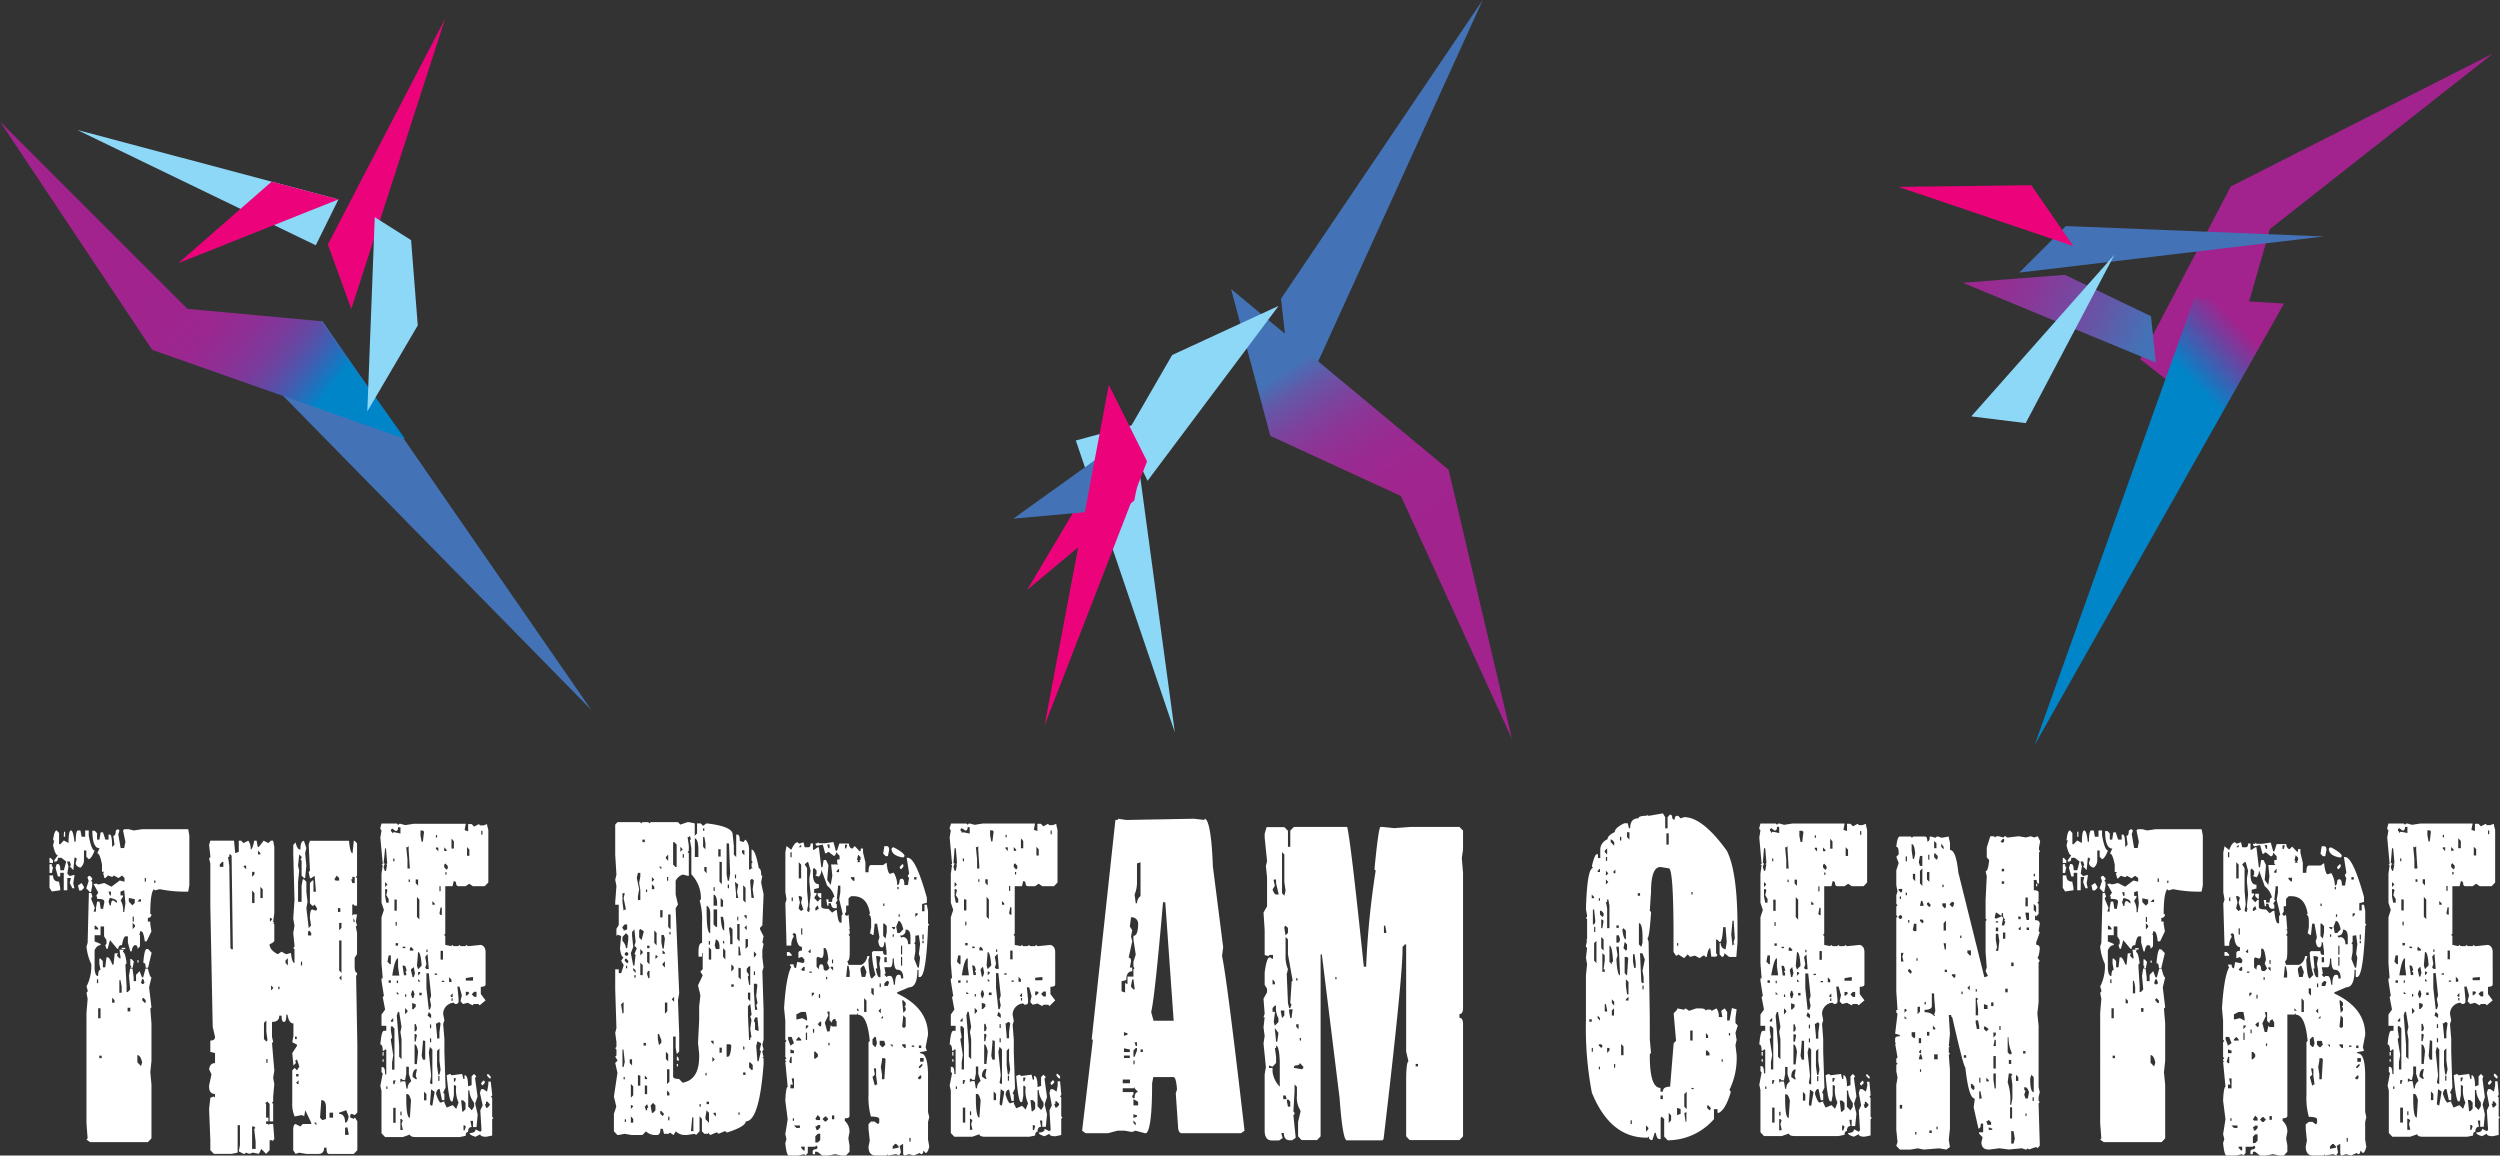 <svg xmlns="http://www.w3.org/2000/svg" xmlns:xlink="http://www.w3.org/1999/xlink" viewBox="0 0 345.41 159.65"><rect x="0" y="0" width="345.41" height="159.65" fill="#333333" stroke="none"/><defs><style>.cls-1{fill:#fff;}.cls-2,.cls-6{fill:#4373b6;}.cls-10,.cls-2,.cls-3,.cls-4,.cls-5,.cls-7,.cls-8,.cls-9{fill-rule:evenodd;}.cls-3{fill:url(#linear-gradient);}.cls-4{fill:#ec037c;}.cls-5{fill:#8dd7f7;}.cls-7{fill:url(#linear-gradient-2);}.cls-8{fill:url(#linear-gradient-3);}.cls-9{fill:url(#linear-gradient-4);}.cls-10{fill:url(#linear-gradient-5);}</style><linearGradient id="linear-gradient" x1="-2.41" y1="19.3" x2="44.22" y2="55.22" gradientUnits="userSpaceOnUse"><stop offset="0" stop-color="#a2238d"/><stop offset="0.29" stop-color="#a2238d"/><stop offset="0.34" stop-color="#a2238d"/><stop offset="0.6" stop-color="#a0248e"/><stop offset="0.7" stop-color="#992890"/><stop offset="0.77" stop-color="#8d3095"/><stop offset="0.83" stop-color="#7c3a9b"/><stop offset="0.88" stop-color="#6548a3"/><stop offset="0.92" stop-color="#4a58ae"/><stop offset="0.96" stop-color="#296cba"/><stop offset="1" stop-color="#0482c7"/><stop offset="1" stop-color="#0085c9"/></linearGradient><linearGradient id="linear-gradient-2" x1="212.86" y1="100.55" x2="179.5" y2="49.91" gradientUnits="userSpaceOnUse"><stop offset="0" stop-color="#a2238d"/><stop offset="0.29" stop-color="#a2238d"/><stop offset="0.34" stop-color="#a2238d"/><stop offset="0.63" stop-color="#a0258e"/><stop offset="0.74" stop-color="#992a91"/><stop offset="0.82" stop-color="#8d3596"/><stop offset="0.88" stop-color="#7c439d"/><stop offset="0.94" stop-color="#6656a7"/><stop offset="0.99" stop-color="#4a6db3"/><stop offset="1" stop-color="#4373b6"/></linearGradient><linearGradient id="linear-gradient-3" x1="295.7" y1="32.58" x2="344.45" y2="32.58" gradientUnits="userSpaceOnUse"><stop offset="0" stop-color="#a2238d"/><stop offset="0.29" stop-color="#a2238d"/><stop offset="0.34" stop-color="#a2238d"/></linearGradient><linearGradient id="linear-gradient-4" x1="256.61" y1="28.12" x2="296.46" y2="47.28" gradientUnits="userSpaceOnUse"><stop offset="0" stop-color="#a2238d"/><stop offset="0.29" stop-color="#a2238d"/><stop offset="0.34" stop-color="#a2238d"/><stop offset="0.46" stop-color="#9b2990"/><stop offset="0.62" stop-color="#893898"/><stop offset="0.81" stop-color="#6a52a5"/><stop offset="1" stop-color="#4373b6"/></linearGradient><linearGradient id="linear-gradient-5" x1="319.18" y1="46.46" x2="306.3" y2="58.67" gradientUnits="userSpaceOnUse"><stop offset="0" stop-color="#a2238d"/><stop offset="0.29" stop-color="#a2238d"/><stop offset="0.34" stop-color="#a2238d"/><stop offset="0.52" stop-color="#71409f"/><stop offset="0.91" stop-color="#0085c9"/></linearGradient></defs><title>Asset 4</title><g id="Layer_2" data-name="Layer 2"><g id="Layer_1-2" data-name="Layer 1"><path class="cls-1" d="M6.84,118.54H7l.32.34v.35H6.84Zm0,.86h.33v.34h.16l-.16.87H6.84Zm0,1.55h.49c0,.58.28.86.82.86l.17.87V123l-1.15.17-.33-.51Zm1-6.21.32.35v1.55h.17l.49-.52.65.35c0-1.15.11-1.73.33-1.73s.37.52.49,1.56h.17c0-1,.11-1.56.32-1.56h.33l.17.87h.49v-.87h.49v.69c.25,1.38.52,2.07.82,2.07-.28.74-.56,1.14-.82,1.21l-.33-.34v-.87h-.33v1.38a1.31,1.31,0,0,1-.49,1c-.43-.12-.65-.35-.65-.69l.16-.52-.16-.17h-.17l-.16,1.72-.49-.52.16-.17-.16-.51H9.3v.17l.16.51-.16,1,.33.34.65-.17v.17l-.16,1,.16.69H10L9.63,122l.16-.69H9.3V123H8.81v-2.41H8.32v.51H8l-.33-1.2.17-.52H8c.22,0,.33.29.33.86h.49l.33-1.2-.66-.52H8c0,.34-.11.52-.33.52H7.5v-.18l.49-.69q-.35,0-.66-1.38l.17-.69H7.33C7.44,115.2,7.61,114.74,7.83,114.74Zm1,.18H9v.69H8.81ZM11.27,122l.32.51v.18l-.32.34h-.33l-.17-.69Zm5.07-7.42.17.17-.17.52.33,1.9h.49l.17-.86L17,114.74l.16-.17h.66l.65.17,1.15-.17H26l.16.86v6.9l-.16.86a17.68,17.68,0,0,1-3.93-.34l-.66.17-.16-.17c-.33.39-.49,1.54-.49,3.45h.16c0,.34-.16.51-.49.51v.52h.33v.35l.16,1-.66,1.38H20c-.11-.92-.28-1.38-.49-1.38h-.17v.34h-.16l.16.18v1.55l-.33.34c0-.34-.11-.51-.32-.51s-.42.28-.5.86H18l-.33-1.21v-.86h-.32c-.19,0-.35.4-.5,1.21a.44.44,0,0,0-.49.51h-.16l-1-1.2-.33,1.2h-.16l-.17-.51.17-.18v-.51l-.33-.52V128h-.49v1.21h-.82v.86l.82.34v.18c-.33,0-.6.23-.82.69v2.58c.06.69.22,1,.49,1q0-.87.33-.87l-.17-.86v-.69h.17l.32.35v.86h.33l.17-1.38h.16c.19,0,.4.34.65,1h.17l.16-1.55h.49l-.16.18v.17l.33.34h.16l-.16-1.2h.65l-.16.17v.17c.2,0,.37.52.49,1.55l-.16.17v.18l.16,2.76v.86h.16l.33-.35v-.17l-.16-1.72.16-1h.33l.16,1.21v.52h.33v-.87l.49-.51.33.86h.16l.33-1.21h.33c.19.81.35,1.21.49,1.21l-.33,1.38.33,2.76-.16.17.16,2.07v5.17l-.16,1.55.16,1.73v7.41l-.49.52h-8l-.49-.35.16-.17-.16-2.07V139.92l.16-1.9-.16-.86.16-.17v-.18l-.16-.51a6.12,6.12,0,0,0,.66-3.11,7,7,0,0,1-.66-2.41l.16-.52.17-6.89h.33l.16.51-.16.18v.17l.49,1.2-.17.52h.33v-.52l.16-.86h.33l.17,1h.32l.17-.86v-.18c0-.23-.33-.34-1-.34v-.35h-.16l.33-.51-.66-1.21h.33V122l.16.17h.33l.66-.17,1,.51,1.15-.86.65.17v-.51l-.33-.35-.49.35-.65-.35-.17.17h-.16l-.49-.17-.33.35h-.16l-.17-.69.17-.18h-.33v-1c-.19-1-.41-1.55-.66-1.55l.33-.69c-.65,0-1-.81-1-2.42h.33l.32.35V116h.33l.17-1h.32l.33,1H15v-.69h.17c.22,0,.32.58.32,1.73l.33-.35-.16-1.21q.33,0,.33-.69l.16-.17ZM12.41,121l.33.35v.17l-.16.17.16.17v.52l-.16.86h-.17l-.49-.51.33-1-.17-.52.17-.17Zm.66,6.9v.52h.49v-.18l-.33-.34Zm.32,7.41v.52h.17v-.52Zm.17,4v1.38h.33v-1.38Zm.16,6.55v.34h.33v-.34ZM15,123.19l.17.52h.16v-.52Zm.17.87-.17.51.17.52h.16q0-.69.33-.69l.49.35v-.18C16.18,124.37,15.85,124.2,15.2,124.06Zm.32,13.79v.69h.33v-.35Zm1-2.42v1.73h.32v-.86l-.16-.87Zm.16-12.24v.52H17v.17l-.33.52A2.7,2.7,0,0,1,17,126h.16l.17-1.2L17.16,123Zm.16,7.76h.5v.17h-.5Zm.82,8.28v.51H18v-.51Zm.17-15.17v.51l.49.52.33-.34v-.52ZM18,132.5h.16l.33.35-.16.86H18l.16-.17-.16-.18Zm.33-5.86v.69h.16v-.69Zm0,.86v.87l.33-.35v-.17Zm.65-2.93h.5v-.34h-.17Zm0,8.1h.17V133H19Zm0,13.11v1l.5.52.16-.52C19.48,146.12,19.26,145.78,19,145.78Zm.66-10.52-.16.52.16.17h.16l.17-.17-.17-.52Zm.16,2.59-.16.17v.17l.33.35h.16v-.35Zm.49-6.73h.17l.49.52-.49,2.07h-.33q0-.69-.33-.69C19.89,131.76,20.06,131.12,20.27,131.12ZM20,121.3v.51h.16v-.51Zm1.31.34V122h.16v-.35Z"/><path class="cls-1" d="M29.06,116.15h3.27l.17,1.72.49-.17v-1.55h.33l.32.34.66-.34a1.84,1.84,0,0,1,.33,1.21c.18,0,.35-.41.49-1.21h.33l.16.86h.16l.66-.86.65.34.33-.34h.33l.16.86v9.14l-.16,1.21.16.17h-.16l.16.17v2.24c0,.17-.22.34-.65.52q0,.81,1.14,1.38l.5-.35.65.35.66-.17c.1.92.27,1.38.49,1.38v-1.9l-.17-.17.17-.18v-.17l-.17-1.72.17-1-.17-1,.17-2.59-.17-6.38v-1.2l.33-.35c.14.69.36,1,.66,1,0-.81.16-1.21.49-1.21l.33,1-.17.69.17,1.73-.17,1.72H42l-.33-.34v-2.07l-.16-.18.16-.17v-.17l-.33-.34-.16,1.55.16.69-.16,1.55v2.76h.49v-2.25l.16-.86H42l.33.35v1.38l.16,1.38-.16.86.32,2.76.33-.35-.16-1c0-.81.11-1.21.32-1.21l.5.17.16-.17v-.17l-.33-.52-.16.17h-.17l-.32-.34V122l.32-.34h.17v1.55h.33V123L43.47,121l-.49.34h-.16l-.17-.86.17-.17v-.18l-.17-3.44.17-.52h5.4c.11,1.15.27,1.72.49,1.72l.17-1.72H49l.33.34V121l-.17.17.17.17v3.79H49l-.16-.17h-.17v1.55l.17-.17h.49l-.17,1,.17.51-.17.17.17.87v2.93l-.33.52v1.2c0,.58.14.86.33.86v.35H49.2l.17,9.48v9.48l-.33.35-.49-.17-.16.17v.34l.49.18.16-.18.33.52v4l-.49.51H45.44c-.22,0-.33-.28-.33-.86h-.33c0,.58-.27.86-.82.86H42.33l-1-.17-.49.17-.33-.51v-2.76c0-.58.14-.86.33-.86l.66.34.32-.34H43v-.18l-.82-1.72-.16.86-.17-.17h-.32l-.82.17a4.33,4.33,0,0,1-.33-1.89v-4.49l.33-.34.32.34.33-.52-.33-1-.16.17h-.16l.16.18v.17l-.33.34-.16-1.72.65-1v-.17l-.65-.34.16-.86v-1.73c-.42,0-.69-.4-.82-1.21h-.16c0,.69-.11,1-.33,1s-.32-.29-.32-.86h-.33c0,.57-.33.86-1,.86v2.07l.16.69-.16.17.32,3.79-.16,1,.16.86-.16,1.72v.69l-.16.18.16.17v2.41h-.49v-2.41l-.33-.35-.16.18h-.17l.17.17v1.89h.32v.52h-.32v.35h.32v.17l.17-.17h.49l.16,2.07-.16.17v.17l-.16-.17h-.33v1.38l-.49.51-.66-.68-.33.68-.82-.17-.49.17-.49-.17-.16.17h-.17l-.65-.34.16-.86v-2.76h-.32v3.79l-.82.17H29.55l-.49-.51v-1.38l-.17-4.31.17-1.55.49-.18.16.18v-.52c-.54,0-.82-.35-.82-1v-.17l.33-1.55-.33-.69c.08-.57.36-.86.82-.86v-1.38l-.65-.17v-1.56c.43,0,.65-.17.65-.51l-.32-1.38-.33-16.73v-5.86l-.17-.69.17-.17v-.17l-.17-1.55Zm1.31,3.27v.35h.49v-.69H30.7Zm1.31-1.37v.34h-.17l.17,1.21L31.84,131l.17.17h.16V131L32,118.22l-.17-.17Zm2,1.55v.17l.33.34v-.51Zm1.15.86v.69l.33-.35v-.34Zm0,2.58v1.73h.33v-1.38Zm0,32.59v3.11h.49v-1L35.12,156l.16-.18-.16-.17Zm.82-38.1v.52h.33v-.18Zm.33,5v1.55h.32v-1.21Zm.49,18.79v2.24l.33.35.16-.18-.16-1.2V141Zm.33,5v.52h.16v-.52Zm.49-19.48v.52l.33-.35-.17-.17Zm.16,9.31v.69l.33-.35Zm1,.17v.35h.17v-.35Zm1-3.62v.35l.32.34v-1Zm1.31,10.52v.34H41v-.34Zm.16,5.17v.34h.33v-.34Zm0,1.21.16.17h.17v-.52Zm.66-16.73v.52h.16v-.52Zm1.14-4.31-.16.17v.52H43v-.34Zm.66,26.55.33.35v-.35Zm1-3.1v.17l-.16,2.24.32.35.5-.17V153c0-.59-.17-.93-.5-1Zm1.15,1.72v.69h.49v-.69Zm1-32.75-.33.51.17.18h.49v-.35Zm.16,4.48V126h.33v-.52Zm.17,2.07v1l.32-.34v-.69Zm0,2.41v4.14l.32.34v-4.48Zm0,5.17.32.35v-.69Zm0,18.62v.18c.54,0,.82.4.82,1.2.25,0,.41-.28.49-.86l-.33-.86Zm.82,2.07v1h.49v-.17l-.17-.87Zm1-34.65v.34h-.16l.16.52h.33v-.86Zm.16,5.69v.52H49v-.18Z"/><path class="cls-1" d="M52.71,113.78h2.13L55,114l.16-.18h.17L56,114l1.15-.18h7.2l-.16.87.49.17v-1h.49l.33.35.66-.35.16.18h.49l.49-.18V114l.17.69v7.24l-.5.51H65.33l-.5-.34-.49.34h-1q-.33,0-.33-.51l-.16-.18h-.16l-.17.69h-1V129l-.16.17.16.17v1.21l.82.17.16-.17.17.17h.65l.16-.17.17.17h.65l.17-.17.16.17h.16l1.64-.17c.44.11.66.46.66,1V136c0,.23-.22.34-.66.34v1l.66.87-.82.69-.16-.18h-.66l-.16.18-.66-.35-.65.17-.33-.34v-.17l.16-.69-.33-1.21H63.2l.16,1.72v.35c0,.23-.16.34-.49.34l-.16-.17h-.17a1.56,1.56,0,0,0-1.31,1.55l.17.87-.17.51.17,2.07v1.73l.16,5-.33.68.17.18v.86h-.33l-.33-1.55c-.26,0-.43.23-.49.69.26.8.48,1.2.65,1.2l.5-.17v.17l.32.69.82-.34.49.52.33-.87a4.21,4.21,0,0,1-.33-2.24l-.16-.17h-.16v1.38l-.17.86h-.16c-.24,0-.45-1.21-.66-3.62l.49-.17.17.17h.16l1.31-.17.17.69h.16v-.52c.33,0,.49.52.49,1.55l.49-.17v-1.21l.33-.34.33.34-.17.18v.17l.33,2.41-.33,1L66,154l-.16,1.72h-.49v-.86H65l.16.86c-.33,0-.49.23-.49.69-.22,0-.33.17-.33.52l-.82.17H57.46c-.54,0-.81-.12-.81-.35l-1,.35H53.21l-.5-.52v-5.86l-.16-.69.33-1.72-.17-.18v-.69h.17c.22,0,.33.35.33,1h.16V145h-.16l-.17.17h-.16c0-.57-.11-.86-.33-.86.11-1.26.27-1.89.49-1.89h.33v-.69h-.66v-1.56l.5-.69-.33-1.72.16-.17-.33-2.07v-.35h.17l-.17-2.07v-6.38l.33-1-.33-1v-4l.17-1.21h-.17l.17-.17-.33-3.62.16-1-.16-.18v-.17Zm.17,31.56H53v.51h-.16Zm0,1H53v.34h-.16Zm.33-29.14L53,119.3h.17l-.17.52.17.52h.16l.16-.87h-.16l.16-.17v-.17l-.16-1.9Zm0,4.66v.69l.32-.35Zm0,1v1l.16.86h.33v-.52l-.33-.52.16-.69-.16-.17Zm.16,27.24v.35h.16v-.35Zm.33-18.1-.17.86.33.35H54v-1.21Zm0,3.45v.34H54v-.34ZM55,114.3c0,.35-.11.52-.33.52l-.49-.35-.17.18v.17l.17.17v.17l.16-.17h.17l.82.17v-.86ZM54,141v.17h.33v-.52Zm0,.86v.52l.17,1-.17.17v.17l.33,2.07-.16,1v1h.33v-5.69l-.33-.34Zm.17-7.07h1L55,133.61V132.4C54.71,132.4,54.44,133.21,54.19,134.82Zm.16-16.21V119h.17v-.35Zm0,30.69v.52h.17l.16-.52Zm0,3.79v2.07h.33v-2.07Zm.17-28.79v1.55h.32V124.3Zm.16,3.1v.52h.16v-.52Zm0,2.94v.34H55v-.34Zm.16,5.17v.34H55v-.34Zm0,1.55v.34h.33Zm.17,2.76-.17.52.33,4.13V146l.33.34v-2.76l-.16-1,.16-.69-.33-2.07Zm1.14,7.58v1l-.16.86h-.33l-.16-.17h-.16v.52l.16-.18H56l.16,1h.17a1.12,1.12,0,0,1,.49-1l-.33-1v-1Zm-.81,6.21v.52h.16v-.52Zm0,1v1.55h.32V156l-.16-.69.16-.52-.16-.17Zm.32-23.8V131H56v-.18Zm0,2.59v.17l.17,1.21h.32v-.35L56,134.3l.16-.17V134l-.16-.52Zm.33,4v.35h.16v-.35Zm0,1.9v.86l.33-.34v-.17Zm.16-22.24.17,1.72V120h.33l-.17-2.58v-.52l-.16.17Zm0,34.14v.51c0,1.84.17,2.76.5,2.76l.16-2.41c-.14-.58-.31-.86-.49-.86Zm.33-29.66v.35h.17v-.35Zm.33,9.31-.16.18v.34h.49v-.17Zm0,3.11v.17L57,135h.17l.16-.52-.16-.86Zm.16,2.93-.16.51.16.52h.17l.16-.52-.16-.51Zm0,1.72v.86h.17l.32-.34v-.35Zm0,10.17.49.35h.17l-.17-.52.17-.86h-.17C57.14,147.86,57,148.21,57,148.78Zm.33-7.24v1c.22,0,.33-.17.33-.52l-.17-.52Zm0,1.38v1h.16l.17-.87-.17-.17Zm0,1.38v2.76h.33v-.17l.16-1.55C57.65,144.65,57.49,144.3,57.3,144.3Zm.16-22.76v.52l.33.34v-.86Zm.17,2.42v2.75l.33.35V124.3Zm.16,7.58-.16,1.9.16.52.49-.52C58.17,132.17,58,131.54,57.79,131.54Zm0,2.76v.52l.33-.35L58,134.3Zm0,1v.34h.33Zm.17,1.89v.35h.32v-.35Zm.16-22.41v.69l.16.86h.17l.16-1.38-.16-.17Zm.33,29V144l-.17,1.89.17.52h.32v-2.59Zm.16,7.07v1.21h.33v-.86Zm.16-18.62.17,1-.17.51.17.18h.33l-.17-2.07Zm.17-1v.34h.16v-.34Zm0,3.27v2.07l.33,2.93h.16l.16-.51-.16-.87.16-.51-.32-3.11Zm.33,5.35-.17.52.49.34v-.52Zm.16,4.83-.16.69.32,3.27-.16,1,.16.17h.17V145Zm0-3.11v.52h.16v-.52Zm0,1.9V144h.16v-.52Zm.16,7.07-.16,2.07.16.17h.17l.32-1.9Zm.17-26V125h.32v-.17Zm.32,10v.18h.33v-.18Zm.17-19.13v.34h.16v-.34Zm0,1.72v.17l.33.35v-.52Zm0,24.31.16,1.72v.35h.33v-.86l.16-1.21-.16-.17h-.16l-.17.17Zm.16,3.79v2.07l.17,1.21h.16l.16-.69-.16-1.21v-1.72Zm.17,3.45v.69h.16v-.69Zm.16-26.21v.69h.16v-.69Zm.16,2.93-.16.87.16.17h.17v-1Zm0,6v1.21h.33v-1.21Zm.17,4.14v.17h.33v-.17Zm.33-18.45v.52h.32v-.17Zm.16,2.24-.16.17v.35l.32.34.17-.17v-.34Zm0,1.21v.34h.16v-.34ZM62.05,135v.69h.33v-.34Zm.16,2.59.17.17h.16v-.52Zm.17-21.73v1.38h.33v-1Zm0,22.07v.35h.16v-.35Zm.33,11v.51h.16L63,149Zm1,3.1.16,1.55H64l.32-.34v-.87l-.32-.34Zm.33,3.45v.69h.16l.16-.52-.16-.17Zm.32-20.35v.35h1V135h-.17Zm0,1.9v.52h.17l.32-.35-.16-.17Zm.17-20v1.21h.32v-.86Zm.16,33.62v2.24l.49.52.33-.52v-.52a3,3,0,0,1-.66-1.72Zm2.79-1.21h.32L68,151.2v.17l-.17.17.17.17v2.59l.16.17-.16.18v2.24l-.82.17c-.55,0-.82-.12-.82-.35l-.66.35c-.54-.15-.82-.32-.82-.52.55,0,.82-.17.82-.51l.66.34.16-.17V156l-.16-2.59.33-.69L66.31,151l.16-.51h.33l.49.34.17-.86Zm-2.3-12.07.33.35h.33v-.69h-.33Zm1.31-22.58v.52h.17v-.52Zm.33,34.48.16.17v.18l-.32.34-.17-.17v-.17Zm.33,2.93v.35H67l.17.51h.16l.33-.34v-.17l-.33-.35Zm.16-3.79h.17l.32.34V149h-.16l-.33-.35Z"/><path class="cls-1" d="M85.32,113.59h3.11l.17.17.16-.17h.82l.16.17.17-.17h3.76l.33.34,1-.34h.17l.82.17v1.72l.32-.34v-1.38h.5l.32.34.49-.34c2.41.28,3.61.8,3.61,1.55l.16,1.55v1.21l.33.34v-3.1h.16c.22,0,.33.29.33.86l.49.18L103,116a2,2,0,0,1,.49,1.21v2.93h.16l.17-.17H104l-.16-.18v-.51l.16-.18-.16-.17v-1.55c.36,0,.68.86,1,2.59.22,0,.33.34.33,1h.16l-.16.86V122l.33,1.55-.17,4.31-.33.34v.17l.5,1-.17.86.17.17-.17.87v1l.17,1.38-.17.52.17,5.34v4.14l-.17.69.17.69-.17.17v.17l.17.69h-.17l.17.18V147c-.39,5.28-1.21,7.93-2.46,7.93,0,.46-.87,1-2.62,1.55l-.17-.17h-.16l-.82.34-.16-.17h-.17l-.81.34-.17-.17v-.17l-.16.17h-.49l-.33-.34v-1.73l-.33-.34v2.07l-.49.51-.16-.17-1.15.17h-.33a1.8,1.8,0,0,1-1.14-.51l-.33.51-.49-.34-.17.17h-.65l-.17-.69h-.32c0,.58-.17.86-.5.86H90.4a1.85,1.85,0,0,1-1.15-.51l-.49.51H87.29l-1-.17-.82.17h-.16l-.49-.51v-2.42l.33-1-.33-1.38.49-3.28L85,146.86l.33-.34L85,146l.17-.17V145l-.17-.18.17-.17v-.69L85,142.72l.17-.68L85,136.69v-2.76h.49v.52h.33l.33-1v-.17l-.33-.52.33-.51c-.22,0-.38-.4-.49-1.21l.16-1.72-.49-.18-.16.18v-1l.32-.51V125H85v-.35l.17-2.24-.17-.86.17-.69L85,118.07v-4.14Zm.49,25.17L86,140h.16v-1.56ZM86,123.41v1.21l.16,1.21.16-.17h.17l-.33-1.56.16-.69Zm0,4.66v.17l.16.17v.18l.49-.18v-.68H86.3Zm0,1.38V130a1.67,1.67,0,0,1,.49,1h.16l.16-1.21v-.51l-.32-.35ZM86,145v2.41h.16l.16-.69L86.14,145Zm.16,3.79v.34h.16v-.34Zm.33-17.24-.17.17v.17l.17.17h.16l.16-.17v-.17l-.16-.17Zm0,.86-.17.17v.17l.33.35.16-.17v-.18Zm-.17,22.24V155h.17v-.35Zm.17-21.21v.35h.16v-.35ZM87,146.35v.51l.33.35v-.86Zm.33-17.59v.52l.16,1.55-.33.86.33,1.72h.16l.17-1.55h-.17l.33-.86-.33-.34.17-.52-.17-1.73Zm-.17,21v1.9l.33-.34v-1.21Zm0,2.94v.51l.33-.34-.16-.17Zm0,1.55v.86h.33v-.52Zm.33-20.52v.34l.33.35v-.35Zm.16,1v.35h.17v-.35Zm.49-14.13-.16.69.33,1.55-.17,1v.52h.33v-1.38l-.16-1,.16-.87v-.51Zm0,27.93V150h.33v-1.38Zm.33-20.18-.16.18v1l.33.35.32-1.21Zm0,2.76V132l.33-.34v-.17Zm0,1.9v1.72h.33v-1.38ZM88.76,116v.35h.33V116Zm.16,28.1v.35h.33v-.35Zm.17,4.49v.51h.32v-.17Zm0,1.38v1.2h.32V150Zm0,2.93.16.51h.16v-.34h.17l-.17-.52Zm.16-30v.34h.16v-.34Zm.16,7.76V131h.33v-.34Zm0,.86v1.38l.33.34v-1.72Zm0,3.1.17.52h.16v-1C89.52,134.1,89.41,134.28,89.41,134.62Zm.5,18.11v.17l.16.86h.16l.33-.35v-.68l-.33-.35Zm.16-31.56v.69l.33-.34Zm0,1v.69h.33v-.35Zm.33,6.38v1.72l.32.35v-1.73Zm.16,3.44v.52l.33-.34-.17-.18Zm.33,10.87v.69l.16.86.33-.35v-.34l-.33-.86Zm.16-23.11.33.35v-.35Zm.17,6v1h.32v-1Zm0,27.76v.34l.32.35.17-.18v-.17l-.33-.34Zm.16-24.31v1l.16.86h.17l.16-1.38-.16-.51Zm.16,2.07v.51h.33v-.17Zm0,1.89v.17l.33.35v-.86Zm.33,5.35v1.55l.33-.35v-1.2ZM92,118.41v.18l.32.34v-.86Zm0,26.9v1l.32.34v-1Zm.16-24.14v.52h.16v-.52Zm0,26.56v2.06l.33-.34v-1.72Zm0,2.93v.69h.33V151Zm.16-24.31v1.72l.33.34v-2.06Zm0,27.93v.51h.17v-.51Zm.17-25.52v.34h.16v-.34Zm.32,9.31.33.34v-.69ZM95,115.66l.17,1.2v.69l-.17.17.17.18V121H95l-.65-.17a1.67,1.67,0,0,0-1,.86v1.9l.32,1.38-.32.51.49,11.73-.17,1,.17,4.66v2.41l-.33.35-.16-.87v-1.55H93v5.52c0,.23.27.34.82.34l.49.52c1.53-.26,2.29-1.47,2.29-3.62v-.34l-.16-1.56.16-3.1v-1.9l.17-1.55-.33-1.38.65-1.38-.32-.51.32-.35v-2.24H97v.52h-.49v-.69c0-.81.16-1.21.49-1.21v-2.76a9.84,9.84,0,0,0-.33-3.1l.17-.17v-.18a4.74,4.74,0,0,0-1.32-3.27v-3.62L95.31,116h.16l-.16-.52-.16.18Zm-2,.69v3.1l.33.34h.16v-3.1l-.33-.34ZM93.51,146h.16l.17.52h-.33Zm0,1h.16v.34h-.16ZM94,117v.69l.33-.34Zm.33,1v.52h.16v-.52Zm1.31,36.38-.17,1.9h.33v-1.9ZM96,115.83v2.58h.49v-1.2C96.46,116.35,96.29,115.89,96,115.83Zm.65,36.72v.35h.17v-.35Zm.49-38.1v.34h.17v-.34Zm0,1.21V117l.33.35v-.86l-.16-.86Zm.17,4.13v.52l.32.35v-.87Zm.16,28.45v.35h.16v-.35Zm.16,5.17-.16.87v.34l.49.52v-1.38Zm0-28.27v.69c0,2.07.17,3.1.5,3.1v-2.76C98.1,125.58,97.93,125.24,97.6,125.14Zm0,27.07v.34h.33v-.34ZM97.93,130v.51h.17V130Zm0,.86v1.72h.33v-1.38Zm.33,12.93v.17l.33.35v-.52Zm.16,2.24v.69l.33-.34Zm.17-23.45v.52h.16v-.52Zm0,1v1.55h.49V125C99.08,124.11,98.91,123.65,98.59,123.59Zm0,2.07v2.07l.32.34h.17v-2.41Zm0,28.1v.17l.32.35v-.52Zm.32-24-.16.87.16.51h.5v-.34C99.41,130.24,99.24,129.89,98.91,129.79Zm.33-12.41v1h.33v-1Zm.17,1.72v2.76l.32.35V119.1Zm0,25.69v.69h.32v-.69Zm.16-20.69v1.21h.33v-.86Zm0,2.59c.08,1.27.24,1.9.49,1.9v-1l-.16-.86ZM99.9,130v.34h.16V130Zm0,1v1.21l.32.34v-1.2Zm.49-14.48v4.31l.16.86h.17l.16-1-.16-4.14Zm0,27.76V146h.16c.27,0,.43-.52.49-1.55l-.16-.17Zm.16-22.07v.52h.17v-.52Zm.33,5.86-.16.17.16,1.21v1h.33v-2.07Zm.16,5.17v1l.33-.35v-.34Zm0,2.76v.34h.33V136Zm.5-15.17v.52h.16v-.52Zm0,1,.16,1.73v.51H102l-.17-.86.17-1Zm.32,4.83v.52H102v-.52Zm0,1v2.06l.33.35v-2.41Zm.17,3.1V132h.32l-.16-1.2Zm0,2.93V135l.32.34v-1.55Zm0,20v.34h.16v-.34Zm.49-36.21v.35l.33.34v-.69Zm.16,4.83v2.07l.33.34v-2.06Zm0,22.24V145h.17v-.35Zm0,3.62v.35H103v-.35Zm.17-21.72v.17l.32.35v-.52Zm0,1.72.32.35v-.69Zm.16,1.55v1.38l.33-.34v-1Zm.16,4.14v.35l.33.51-.16.18v.17l.16,1h.16v-2.58h-.16Zm.17,3.28v.86l.32.34v-1.2Zm0,1.89v1.21l.16,3.45h.16v-.35h.17l-.17-1.2.17-1.21-.17-.52.17-.17v-.17l-.17-1.38Zm.16,7.76v.69l.33.35H104v-.69l-.33-.35Zm.33-25.34-.17.17V122l.17,2.06h.33l-.17-1.2.17-1.21-.17-.17Zm.33,10v.86l.32-.35v-.17Zm0,2.76v.51h.16v-.51Zm0,1.72v1l.16,2.59h.33l-.17-.69.17-.17v-.17l-.17-.87.17-1.55-.17-.17Zm.16,4.66-.16.51.16.18v1l.49.17v-.17l-.16-1.72Zm.33,3.27-.17.69.17,2.07h.16l.33-1.38-.17-.17V145l.17-.69v-.18Z"/><path class="cls-1" d="M110.2,116.37l.16.17h.16l.49-.17.17.69h.49c.22,0,.33-.17.33-.52h.32v.87h.17l.49-.35h.16l.33,2.76h.17l.16-1h.33l.32.69v.18l-.16,1.89.49.69L115,121l-.17-1.56h1l-.16-.17v-.52h.33v-.51l-.49-.52c0,.34-.11.52-.33.52l-.66-.52h-.16l-.16.17H114l-.32-1.2-.82.17-.17-.17v-.18H113v-.17l.16.17H114l1.15-.17.33,1.21h.16l.33-1h1.31c.06.46.22.69.49.69l.33-.34.65.69h.17v-.35h.32v.52l.33,1.38v1.38H120c0-.69.11-1,.33-1H122l.49-.34c.11,1,.27,1.55.49,1.55l.49-.17a3.29,3.29,0,0,1,.49,1.72q.33,0,.33-.69l.17-.17h.16c.22,0,.33.29.33.86h.49l.16-1-.16-.17v-.18l.16-.17v-.17l-.33-2.07h.17q1.08,0,2.62,5.52v.69l-.66.17v1h.33V125h.33l.16.86v1.73l.17.17-.17.17v.17q-.26,6.9-1.14,6.9h-.17v-1h-.16c0,1.61-.38,2.41-1.15,2.41l-1.64.69v.17q4.26,2,4.26,5.69l-.33,1.73.17.51-1,.18.16.17c.65,0,1,1,1,3.1v5l.17.69-.17.69v2.41l.17,1c-.14.57-.31.86-.5.86l-.32-.34q0,.51-.33.51l-.16-.17-.82.35-.66-.18-.65.18-.17-.18v-1.38h-.16l-.16.18h-.17l.17.86v.17l-.17.17v.18l-.49-.18-1.15.18v-.18l-.16.18H121c-.66,0-1-.41-1-1.21l.17-.86L120,156v-.69l.33-.35h.49l.49.35.17-.18v-.51c0-.23-.39-.35-1.15-.35a9.84,9.84,0,0,1-.33-3.1V144l.17-.18c-.22-2.41-.77-3.62-1.64-3.62V140l-.16.17h-1v14c0,.23-.22.34-.65.34v.35a2,2,0,0,1,.65,1.55l-.16.86.16,1v.86l-.49.52h-.65l-.82-.18-1,.18h-.81l-.66-.52h-.33v.34h-.33v-.34c0-.23.17-.35.5-.35l.16-.17v-.17l-.16-.17-.17.17h-1v.86l-.33.35-.16-.18-.82.18h-1.31c-.22,0-.38-.58-.49-1.73l.16-.52-.16-.69.33-2.06-.33-2.59c.06-1.26.17-1.9.33-1.9l-.33-3.45h.16l-.16-.17v-.17l.16-.17-.16-.17V144l.16-.18-.16-.17V141l-.17-1.73c.19-2.91.52-4.8,1-5.69l-.17-.17v-.17h.49q0,.51.33.51l.17-.86.81.17.17-.17v-.34l-.33-.35-.49.17v-.69c0-.22.16-.34.49-.34v-.52c-.47,0-.74-.57-.82-1.72l-.16-.17h-.17l-.16.17.16.17v.17a1.94,1.94,0,0,0-.32,1.21h-.66l-.16-5.86.16-.52-.16-1v-5.52l.16-.86.66.52C109.64,116.72,109.91,116.37,110.2,116.37Zm-1.48,15.17h.33l.33.35v.17h-.66Zm.17,11.73v.34l.32.86.49-.34-.32-.86Zm.32,2.76-.16.68.16.18h.17V146Zm0-28.28v.69h.17v-.69Zm0,27.24v.52h.49v-.35Zm.17,4,.16.86h-.33v.52h.49V149Zm0-25v.51h.16V124Zm.16,30.51v.35h.16v-.35Zm.16,1,.33.34h.49v-.34Zm.33-15.35v.69h.17l.65-.17.66.35v-.35l-.17-.86h-.65Zm0,3.45v.17h.66v-.17l-.33-.34Zm.33-26.55h.33v-.34Zm0,2.07v2.24h.33v-1.9Zm0,4.65V124l.16.69-.16.68v.18l.33.34.16-.17H111l-.32-1,.16-.69-.16-.18Zm.33,4.49v.86h.16v-.86Zm0,5.69.16.17h.33v-.52H111Zm0,24.48v.17l.32.35h.17v-.52Zm.49-39,.33.52v3.1l.16,1.9-.16.86.16.17h.16v-.34H112l-.17-.17v-.35l.17-1.55-.17-1.72v-.52l.17-1-.33-1.21h-.16Zm.16,22.25v.51l.33-.34v-.17Zm0,1v1h.17v-1Zm.33-11.21.16.17H112v-.51Zm.16,2.76v.17h.33v-.17Zm.33,2.93v.52l.33-.35v-.17Zm.33-17.24-.17.17v.69c0,.92.28,1.38.82,1.38v.52l-.65.17v.52h.33v.17l-.33.52.49.52.33-.35h.16v1c0,.24.33.35,1,.35l.5.52.49-.35h.16c.11,1.15.27,1.73.49,1.73h.17v-1l.16-.17-.49-2.07.16-1v-.87h-.33v.18l-.16,1.72h.16l-.32.52.16.17v.52h-.33c-.26,0-.43-.23-.49-.69h-.33v.34h-.16l-.16-.86h.32v.35h.5c0-.46.14-.69.32-.69a2.79,2.79,0,0,0-1-1.56l-.82-2.24a1.31,1.31,0,0,1-.33,1l-.49-.17.17-.18v-.51Zm-.17,22.24v.52h.17v-.52Zm.17,3.11v1h.16L113,146v-.35l-.33-.34Zm.16-19.83v.34h.17l.16-.17h.16l-.16-.52Zm.33,28.62-.33.52.17.17h.49v-.35Zm-.33,1.55.17.52H113l.33-.35v-.34H113l-.16.17Zm0,1.38v.86H113l.33-.34v-.87H113Zm1.15-26v.51c0,.58-.11.86-.33.86l-.49-.17-.16.17v1.21l.32.35q0-.69.33-.69t.33.69l.16.17h.33l.33-.35-.33-.69.16-.51c-.11-1-.27-1.55-.49-1.55Zm-.82-7.59h.49v.69h-.16l-.33-.35Zm0,18.1.33.35.16-.17v-.52h-.16Zm.16-4.14v.52h.17v-.52Zm.5,17.25.32.34h.17l.32-.34-.32-.35H114Zm.65-14.83.16.52-.49,1,.33,1.21h.33l.16-.86.17.17h.65v-.69l-.16-.17v-.18c-.33,0-.49.18-.49.52l-.33-.34v-1.21Zm-.16-4.83v.35h.16V135Zm.16-18.27.16.51h.17v-.51Zm.16,27.41v.34h.17v-.34Zm.33-10.52v.17l.33.35v-.52Zm.17-1v.51h.16v-.51Zm0,21.55v.52h.32v-.52Zm.65-33.79v.17h.33V120Zm1.15-3.62v.51h.16l.16-.51Zm.49,7.41v1h-.33V126l-.16.18v.17l.16.17h.16l.17-.17.16,2.07h-.16l.16.17V129l-.16.17.16.17v2.24c0,.81-.11,1.21-.33,1.21l.17.52H119a1.46,1.46,0,0,0,.82-1.21h.33l-.17.52c.08,1.72.24,2.58.49,2.58l.5-.51a11.26,11.26,0,0,1-.5-3.11l.17-.17H122c0,.34.11.52.33.52h.16v-.52l-.16-1.21h-.17q0,.69-.33.69c-.25,0-.41-.28-.49-.86l.17-.52-.33-1.89h-.33l-.16,1.55h-.17l-.16-.17h-.16l.16-.87v-.86c0-.57-.11-.86-.33-.86l.17-.17c-.25-1.61-1-2.42-2.3-2.42h-.32Zm-.17,9.31-.16,1.55h.49v-.69l-.16-.86Zm.5-12.24v.17l.32.34h.17v-.51Zm1-3.11-.16.69.16.18-.16.17h.49l-.17-.17.17-.18v-.34Zm-.16,21.21v.35h.32Zm.49-5.52v.35l.16.86h.49l.17-.69-.33-.86h-.17Zm.49,4.14v1.9h.33v-1.55Zm1-1.38v.69l.33.35v-1Zm.16,7.07v.69l.33.35H121l.16-.52-.16-.86h-.17Zm.17,4,.16.86-.33.34.33,1.21.17-.17h.16l-.16-1.21v-1Zm.33-15.52.16,1.72H121c.14.81.3,1.21.49,1.21h.16v-.86l-.16-1,.16-.86-.16-.17Zm.32,7.59.33.34v-.69Zm.17-3.8v.52h.16v-.52Zm0,7.93v.52l.32.35H122l.33-.35-.17-.52Zm.16-3.1H122v-.34Zm.16,5.52v.34l-.16.86.16,1v.69h.33l.17-2.76-.17-.17Zm.33-29.31h.33c.22,0,.33.17.33.52l-.17.86h-.32l-.33-.35Zm-.16,7.93v.34h.16v-.34Zm0,2.76v1.72l.33.35.16-.87v-.86l-.33-.34Zm.16,4.65v.69h.33v-.69Zm1.15.17c0,.81-.11,1.21-.33,1.21h-.82l.17.86-.17.18.33.34.16-.17H123c.25,0,.41.4.49,1.21h.17c0-.92.16-1.38.49-1.38s.33.17.33.51h.32c0-.8-.27-1.2-.82-1.2-.31,0-.47-.52-.49-1.56Zm-1.15,3.45v.35h.49l.17-.52-.17-.17h-.16Zm.82,8.45.33.35v-.35Zm.49-27.24c1,.53,1.48.93,1.48,1.21l-.17.17h-.16c-1-.2-1.47-.6-1.47-1.21l.16-.17Zm-.32,11,.32.35.17-.17v-.18Zm.16,1v.34h.16v-.34Zm0,29.31v.34l.82-.17v-.17l-.33-.35h-.16Zm.82-31.21-.33.86.16.87h.33l.49-.52C124.62,127.63,124.4,127.23,124.12,127.23Zm-.17-4.65v.34h.17v-.34Zm.17,3.79v.34h.16v-.34Zm.49-6.9h.16v.35l-.32.34-.17-.17v-.17Zm.49,9c0,.57-.27.86-.82.86l.33.35v-.18c.54,0,.82.35.82,1h.33v-1c0-.59-.17-.93-.5-1Zm-.65,2.24v1.21h.16v-1.21Zm0,1.55v1.21h.16v-1.21Zm.16,6,.16,1.72.33-.34v-.35l-.16-.17.16-.17v-.35l-.33-.34Zm.16,2.07-.16,1.55.16.17h.17l.16-.17v-1.21Zm-.16,4v.17l.33.35h.16v-.52Zm1,12.93v.52h.17v-.52Zm.33-12.76v.18h.33v-.18Zm.33-23.27v.34h.32v-.34Zm.16,8.1v.86l-.16.18.16.17v1l-.16,1,.49,1.2h.16l.17-1.38-.17-.51.17-1.38-.17-1.21Zm0-3.1v.51l.33-.34v-.17Zm.33,22.76.16.17h.17l.16-.17v-.35h-.16Zm.16-4.49v.35h.33v-.35Zm0,2.93v.18h.17l.32-.35v-.17h-.16Zm.17-1.2v.51h.49v-.51Zm.32-17.07v.69h.17v-.69Zm0,.86v.35h.17V130Z"/><path class="cls-1" d="M131.4,113.78h2.13l.17.18.16-.18H134l.66.18,1.14-.18H143l-.16.87.49.17v-1h.49l.33.35.65-.35.17.18h.49l.49-.18V114l.16.69v7.24l-.49.51H144l-.49-.34-.49.34h-1q-.33,0-.33-.51l-.16-.18h-.17l-.16.69h-1V129l-.17.17.17.17v1.21l.82.17.16-.17.16.17h.66l.16-.17.17.17H143l.17-.17.16.17h.16l1.64-.17c.44.11.66.46.66,1V136c0,.23-.22.34-.66.34v1l.66.87L145,139l-.17-.18h-.65L144,139l-.65-.35-.66.17-.32-.34v-.17l.16-.69-.33-1.21h-.33l.17,1.72v.35c0,.23-.17.34-.49.34l-.17-.17h-.16a1.56,1.56,0,0,0-1.31,1.55l.16.87-.16.51.16,2.07v1.73l.17,5-.33.68.16.18v.86h-.32l-.33-1.55c-.27,0-.43.23-.49.69.26.8.48,1.2.65,1.2l.49-.17v.17l.33.69.82-.34.49.52.33-.87a4.21,4.21,0,0,1-.33-2.24l-.16-.17h-.17v1.38l-.16.86h-.16c-.24,0-.46-1.21-.66-3.62l.49-.17.17.17h.16l1.31-.17.16.69h.17v-.52c.33,0,.49.52.49,1.55l.49-.17v-1.21l.33-.34.33.34-.17.18v.17l.33,2.41-.33,1,.33,1.38-.16,1.72H144v-.86h-.32l.16.86c-.33,0-.49.23-.49.69-.22,0-.33.17-.33.52l-.82.17h-6.06c-.54,0-.82-.12-.82-.35l-1,.35h-2.46l-.49-.52v-5.86l-.16-.69.33-1.72-.17-.18v-.69h.17c.21,0,.32.35.32,1h.17V145h-.17l-.16.17h-.16c0-.57-.11-.86-.33-.86.11-1.26.27-1.89.49-1.89h.33v-.69h-.66v-1.56l.49-.69-.32-1.72.16-.17-.33-2.07v-.35h.17l-.17-2.07v-6.38l.33-1-.33-1v-4l.17-1.21h-.17l.17-.17-.33-3.62.16-1-.16-.18v-.17Zm.17,31.56h.16v.51h-.16Zm0,1h.16v.34h-.16Zm.32-29.14-.16,2.07h.16l-.16.52.16.52h.17l.16-.87h-.16l.16-.17v-.17l-.16-1.9Zm0,4.66v.69l.33-.35Zm0,1v1l.17.86h.33v-.52l-.33-.52.16-.69-.16-.17Zm.17,27.24v.35h.16v-.35Zm.33-18.1-.17.86.33.35h.16v-1.21Zm0,3.45v.34h.32v-.34Zm1.31-21.21c0,.35-.11.52-.33.52l-.49-.35-.17.18v.17l.17.17v.17L133,115h.16l.82.17v-.86Zm-1,26.73v.17H133v-.52Zm0,.86v.52l.17,1-.17.17v.17l.33,2.07-.16,1v1h.32v-5.69l-.32-.34Zm.17-7.07h1l-.16-1.21V132.4C133.4,132.4,133.13,133.21,132.88,134.82Zm.16-16.21V119h.16v-.35Zm0,30.69v.52h.16l.17-.52Zm0,3.79v2.07h.33v-2.07Zm.16-28.79v1.55h.33V124.3Zm.17,3.1v.52h.16v-.52Zm0,2.94v.34h.33v-.34Zm.16,5.17v.34h.17v-.34Zm0,1.55v.34h.33Zm.17,2.76-.17.52.33,4.13V146l.33.34v-2.76l-.17-1,.17-.69-.33-2.07Zm1.14,7.58v1l-.16.86h-.33l-.16-.17H134v.52l.17-.18h.49l.16,1H135a1.12,1.12,0,0,1,.49-1l-.33-1v-1Zm-.82,6.21v.52h.17v-.52Zm0,1v1.55h.33V156l-.16-.69.16-.52-.16-.17Zm.33-23.8V131h.33v-.18Zm0,2.59v.17l.16,1.21h.33v-.35l-.16-.17.16-.17V134l-.16-.52Zm.33,4v.35h.16v-.35Zm0,1.9v.86l.33-.34v-.17Zm.16-22.24.17,1.72V120h.32l-.16-2.58v-.52l-.16.17Zm0,34.14v.51c0,1.84.17,2.76.49,2.76l.17-2.41c-.14-.58-.31-.86-.49-.86Zm.33-29.66v.35h.16v-.35Zm.33,9.31-.17.18v.34h.49v-.17Zm0,3.11v.17l.16.86h.16l.17-.52-.17-.86Zm.16,2.93-.16.51.16.52h.16l.17-.52-.17-.51Zm0,1.72v.86h.16l.33-.34v-.35Zm0,10.17.49.35h.17l-.17-.52.17-.86h-.17C135.82,147.86,135.66,148.21,135.66,148.78Zm.33-7.24v1c.22,0,.33-.17.33-.52l-.17-.52Zm0,1.38v1h.16l.17-.87-.17-.17Zm0,1.38v2.76h.33v-.17l.16-1.55C136.34,144.65,136.18,144.3,136,144.3Zm.16-22.76v.52l.33.34v-.86Zm.17,2.42v2.75l.32.35V124.3Zm.16,7.58-.16,1.9.16.52.49-.52C136.86,132.17,136.7,131.54,136.48,131.54Zm0,2.76v.52l.33-.35-.17-.17Zm0,1v.34h.33Zm.16,1.89v.35H137v-.35Zm.17-22.41v.69l.16.86h.16l.17-1.38-.17-.17Zm.32,29V144l-.16,1.89.16.52h.33v-2.59Zm.17,7.07v1.21h.33v-.86Zm.16-18.62.17,1-.17.51.17.18H138l-.16-2.07Zm.17-1v.34h.16v-.34Zm0,3.27v2.07l.32,2.93h.17l.16-.51-.16-.87.16-.51-.33-3.11Zm.32,5.35-.16.52.49.34v-.52Zm.17,4.83-.17.69.33,3.27-.16,1,.16.17h.17V145Zm0-3.11v.52h.16v-.52Zm0,1.9V144h.16v-.52Zm.16,7.07-.16,2.07.16.17h.17l.32-1.9Zm.17-26V125h.32v-.17Zm.32,10v.18h.33v-.18Zm.17-19.13v.34h.16v-.34Zm0,1.72v.17l.32.35v-.52Zm0,24.31.16,1.72v.35h.33v-.86l.16-1.21-.16-.17h-.17l-.16.17Zm.16,3.79v2.07l.16,1.21h.17l.16-.69-.16-1.21v-1.72Zm.16,3.45v.69h.17v-.69Zm.17-26.21v.69h.16v-.69Zm.16,2.93-.16.87.16.17h.17v-1Zm0,6v1.21h.33v-1.21Zm.17,4.14v.17h.32v-.17Zm.32-18.45v.52h.33v-.17Zm.17,2.24-.17.17v.35l.33.34.16-.17v-.34Zm0,1.21v.34h.16v-.34Zm.49,14.48v.69h.33v-.34Zm.16,2.59.17.17h.16v-.52Zm.17-21.73v1.38h.32v-1Zm0,22.07v.35h.16v-.35Zm.32,11v.51h.17l.16-.51Zm1,3.1.16,1.55h.16l.33-.34v-.87l-.33-.34Zm.32,3.45v.69h.17l.16-.52-.16-.17Zm.33-20.35v.35h1V135h-.16Zm0,1.9v.52h.17l.32-.35-.16-.17Zm.17-20v1.21h.32v-.86Zm.16,33.62v2.24l.49.52.33-.52v-.52a3,3,0,0,1-.66-1.72Zm2.78-1.21h.33l.16,1.73v.17l-.16.17.16.17v2.59l.17.17-.17.18v2.24l-.81.17c-.55,0-.82-.12-.82-.35l-.66.35c-.54-.15-.82-.32-.82-.52.55,0,.82-.17.82-.51l.66.34.16-.17V156l-.16-2.59.32-.69L145,151l.16-.51h.33l.49.34.16-.86Zm-2.29-12.07.33.35h.33v-.69h-.33Zm1.31-22.58v.52h.16v-.52Zm.33,34.48.16.17v.18l-.33.34-.16-.17v-.17Zm.33,2.93v.35h-.17l.17.51H146l.33-.34v-.17l-.33-.35Zm.16-3.79h.16l.33.34V149h-.16l-.33-.35Z"/><path class="cls-1" d="M154.47,113.12l1.14.17,9.34-.17,1.47.17v-.17c.56,0,1,2.18,1.15,6.55L169,130.88l-.16,1.2q.66,2.94,3.11,24.14l-.49.35h-8.19c-.26,0-.43-.23-.49-.69l-.33-4.83.17-.52c-.08-1.15-.25-1.72-.5-1.72h-2.78l-.16.86c0,4.22-.28,6.52-.82,6.9h-.17l-1.31-.35-.49.18-1-.18h-1l-1.31.35H150l-.49-.35L151,143.64h-.17l3.28-30.35h.33Zm1.8,13.62L156.1,128l.33.51-.16.87.16.69-.49,2.24q.33,0,.33.51l-.17.87h.33v.51c-.54,0-.82.41-.82,1.21l-.65.17v1.38l.49.17v-1.37l.16.17h.17v-1h.82v-1l.16-.17-.16-.18v-.69l.32-1-.32-2.07v-.52c.43,0,.65-.57.65-1.72A.88.88,0,0,0,156.27,126.74Zm-1.15,22.41v.52h1v-.52Zm0,1.21v.52h1.48v.34l-.17.18v.17l.17.17h.16c0-.57.16-.86.49-.86l-.49-.52v-.17l-.16.17Zm.17-7.76v.52l.49-.17v-.18Zm0,2.24v.52h.81V145Zm0,1v.34h.81v-.34Zm1.14-10.52-.16.86v.17l.33.35h.16v-.17l-.16-1.21Zm.17,9.83v.86h.16l.33-.86v-.35h-.17Zm0,1.38v.51h.16v-.51Zm0,5.34v.86h.65v-.51Zm0,2.07v.52l.49-.17v-.18Zm0,.86v.35l.32.34v-.34Zm.49-35.51v2.41a4.41,4.41,0,0,1-.33,1.9l.16,1.2h.17a1.33,1.33,0,0,1,.49-1v-4.66ZM156.76,144l.16.52h.17V144Zm.82,1v.34h.33V145Zm3.11-20.35q-1.14,13.19-1.64,15.17l.33,1.21h2.78L161,124.67Z"/><path class="cls-1" d="M175,114.28h2.45l.5.51V117h.32v-2.24l.5-.51h7.36q.49,1.89,2.3,19.31h.33v-.18a116,116,0,0,1,1.31-13.1l-.17-.17c.36-3.71.63-5.67.82-5.86H191l1.64.17,2.29-.17h6.71l.5.51v2.59l-.17,1.21.17,2.07v18.62c0,.57-.17.86-.5.86v.52c.33,0,.5.28.5.86V157l-.5.52h-6.87l-.49-.52v-7.75c0-1.73.14-2.59.32-2.59l-.32-1.38V130.48h-.17l-.33.35v.34q0,4-2.62,26.21l-.16.17h-4.92q-.57,0-1-5.86l-2.45-19.83h-.17V157l-.49.52h-2.13l-.49-.52V155l.33-1.38v-.18a3.31,3.31,0,0,1-.49-2.06v-1.21l-.33-.35v1l-.16,2.76.16.17v.17l-.16.17.32,3.11-.49.34h-.33c-.54,0-.82-.34-.82-1h-.32v.17l.16.52-.49.34h-1q-1,0-1-1.38v-7.76l.17-1-.33-3.28.16-1-.16-1.21.16-1.38h-.16l.16-.51-.16-2.07.49-.87v-.51l-.33-.52v-1.72q.28-2.07.66-2.07h.16l.17.17h.16v-.52h-.49l-.16.17-.5-.17v-3.45l-.16-2.41.49-.86v-4l-.16-1.55.16-.69-.33-3.27v-.52Zm1.31,30.17v.34h-.17l.17,1.21v.86l-.49.52-.49-.17v.34h.49v.52a3.55,3.55,0,0,0,1,2.07v-3.45C176.76,145.2,176.6,144.45,176.27,144.45Zm-.33-22.93v.17l.16.69-.32.52c.17.46.33.69.49.69h.33v-.18l-.33-1.37v-.52Zm-.16,13.79V136h.32v-.34Zm.32,3.62-.32.35v.51h.32V140l-.16,1.2.16.52.5-.52v-.51a2.79,2.79,0,0,1-.33-1.73Zm0,3.11v.17l.17,1.72h.16l.17-1.21Zm.82-2.42v.17l.17.87.32-.35v-.69Zm.17-21.9v5.69l.32.35.17-.69-.17-1.21v-3.79Zm.16,33.63v.51h.49l-.16-.51Zm.33-23.45-.17.17v.17l.17,1,.33-.35v-.69Zm0,1.55V132a4.35,4.35,0,0,0,.33,1.9l-.17.69.17,4,.16.69h.16l.17-.52-.17-.17.17-2.59v-.34l.16-.18-.65-3.62v-2.07Zm.33,22.41-.17.18.17.86h.32v-.69Zm.16-12.41v.34l.16.87h.17l.16-1.21Zm1.47,7.41c0,.23-.22.35-.65.35l-.16.17v.17l1.14.18.16-.18v-.17Zm-.49-11.72v.34h.17v-.34Zm0,6.38v.34l.33.35v-.69Zm.49,1.89v.35h.17v-.35Zm4.92-8.44v.34h.16V135Zm6.71-7.07v1h.33v-.17l-.16-.86ZM195.59,147v.34h.33V147Z"/><path class="cls-1" d="M229.75,112.38l.32.52v1.55h.33V112.9l.33-.35c.22,0,.32.17.32.52l.17.17h.16c0-.34.11-.52.33-.52h.16l.33.35.49-.17q2.55,0,5.9,4.65,1.47,2.91,1.47,10.52v2.07l-.16,2.07h-1l-.66-.52c0,.34-.11.52-.33.52l-.32-.35v-1.55h.16a.8.8,0,0,0,.66.86l.16-1-.16-2.07h-.33c-.08,1.38-.24,2.07-.49,2.07l-.33-.35h-.16v1.9l.16.17V132l-.16.18h-.66L236.3,131c-.19,0-.36.4-.49,1.21h-.17l-.16-.18h-.17l-.49.35-.65-.35-.66.18-.33-.35-.49.52-.82-.52-.16.17h-.16l-.33-.51v-2.07q0-9.48-.66-9.48l-1.14-.18c-.88,0-1.31,1.15-1.31,3.45l-.17,2.59.17.17v.17c-.16,2.3-.32,3.45-.49,3.45l.16.52.16,10.52v2.93l.17,1.89-.17.18v.17c0,3,.49,4.48,1.48,4.48v.52h.33c0-.46.32-.69,1-.69l.49-6,.33-.34-.33-3.79.49-.52v-.17l.82.17h.16l.17-.17.49.34,1-.34h.49c.55,0,.82.14.82.34l.17-.17h.49l.16.17.66-.34a1.89,1.89,0,0,1,.32,1.2h.49l-.16-.86.49-.34.33.51V141h.33l.33-1.72.65.17-.16,1.21v.69l.32.34-.32,1,.16,1-.16.69.16,1.38a10,10,0,0,1-1,4.83l.16.17V151c-.48,1.54-1,2.46-1.64,2.76h-.16v-.52h-.49v1.38a8.51,8.51,0,0,1-6.39,2.93l-.49-.52v-2.41l-.33-.34-.16.17v2.93h-.17c-.25,0-.41-.29-.49-.86h-.16l-.33,1c-.33,0-.49-.17-.49-.52l-.16.18h-.17q-5,0-7.53-6.21a47.32,47.32,0,0,1-.82-10v-6.21l.16-1.55-.16-.86.16-1.38-.16-.17v-.17l.16-.69h-.16l.16-.18V127l-.16-.18.16-.17v-.17l-.16-.86c.11-3.8.43-5.69,1-5.69l-.16-.18v-.17c.25-1,.46-1.55.65-1.55h.17v.52h.32v-1.21a1.56,1.56,0,0,1,1-1.38c0-.33.32-.67,1-1,0-.38.44-.78,1.31-1.21h.49l.16.69h.17c0-.92.38-1.38,1.15-1.38,0-.23.38-.35,1.14-.35v-.17l.17.17h.16Zm-10.16,28.45v.34h.33v-.34Zm.33-17.24v.51h.33v-.17Zm0,21.2v.52h.16v-.52Zm.16-19.13v2.07c.22,0,.33-.18.33-.52l-.16-1.55Zm.17,2.41v.69h.16v-.69Zm0,2.24v2.41l.32.35V130Zm.49-10v.17h.32V120Zm0,20v.35l.32.34v-.34Zm.16-16.21v.35h.16v-.35Zm0,20.18v.17l.33.34.16-.17v-.17l-.16-.17Zm0,3.1v.35h.16v-.35Zm.16-21.55v.52l.33.34.17-.17v-.35l-.33-.34Zm.17,1.21v1.2h.16l.17-1-.17-.17Zm0,2.41V131l.33.35v-1.56Zm.16,2.24v2.59h.33v-.35h-.16l.16-1.21V132Zm.33-14.14v.17l.33.35v-.86Zm0,21.21v1h.33v-.17l-.17-.86Zm.16-20.35v.52h.17v-.52Zm0,1.9V121l.33-.34Zm0,1.21v.69l.33-.35Zm.17,2.76v.34h-.17l.17.86v2.76h.32v-3.1l-.16-.86Zm0,20.51v.69l.32-.34v-.35Zm.32-14.13v2.24l.33.34v-.34h.17C222.79,131.4,222.62,130.66,222.37,130.66Zm.17-14.66v.35l.49.51v-.51l-.33-.35Zm.16,22.07v.52l.33.34v-.52Zm0,1.55v.69H223v-1Zm.17-19.14.16.18h.16v-.52ZM223,147v.51h.16V147Zm.33-19.14v.34h.33v-.34Zm0,1.38v1h.16c.22,0,.33-.17.33-.52l-.16-.51Zm0,1.55V131l.16,1-.16.52c.08,1.5.24,2.24.49,2.24v-.34l-.16-3.62Zm.49-15.17v.51H224v-.51Zm.16,28.62v1.55h.33v-1.21Zm.33-16-.16.17c.1.92.27,1.38.49,1.38v-1.2Zm.16,1.9-.16.86.33.35.16-.18v-.69Zm0,2.07v2.24l.33.34.16-2.41-.16-.17Zm.17,3.1v.86l.16,1.21H225v-1.72Zm0,2.76v.17H225v-.52Zm.16-23.1v.69l.33.34v-1Zm.49,39.82v.52h.17v-.52Zm.33-22.93v1l.16.86H226v-.69l-.17-1.21Zm.66-8.45v.35h.32v-.35Zm.16,4.14v2.93l.33.35.16-.52C227,128.47,226.8,127.55,226.47,127.55Zm.16,4.14v.17l.17,3.8.16.17h.16V135l-.16-.87.33-1.55-.33-.86Zm.33,4.48v.52h.16v-.52Zm.49,19.31v.87l.33-.35v-.17Zm2-4.13v.51h.33v-.51Zm.82-36.21v1.55h.32v-1.55Zm.32,38.62v1.38l.33-.35v-.69Zm1.15-23.45v.35h.16v-.35Zm0,22.76v1l.49-.17v-.69Zm1-1.9v1.73l.33.34v-2.41Zm0,2.59.17,1.21H233v-1.38l-.16.17Zm.82-11.38v1.38h.33v-1.38Zm.17-19.14v.35h.16v-.35Zm0,27.07v.17H234v-.17Zm2-7.59v.69H236v-.34Zm0,2.42v.69h.49v-.35l-.32-.34Zm.17,7.59v.34l.32.34.17-.17v-.17l-.33-.34Zm2-6.38v.34h.16v-.34Zm1-3.63v.35h.17v-.35Zm.5-15.51-.17,1.89.17,1.56.16-.18h.16l-.16-.17v-.17l.16-.52-.16-2.41Z"/><path class="cls-1" d="M243.23,113.78h2.13l.16.18.17-.18h.16l.66.18,1.14-.18h7.21l-.16.87.49.17v-1h.49l.33.35.65-.35.17.18h.49l.49-.18V114l.16.69v7.24l-.49.51h-1.64l-.49-.34-.49.34h-1q-.33,0-.33-.51l-.16-.18h-.17l-.16.69h-1V129l-.17.17.17.17v1.21l.82.17.16-.17.16.17h.66l.16-.17.16.17h.66l.16-.17.17.17h.16l1.64-.17c.44.11.65.46.65,1V136c0,.23-.21.34-.65.34v1l.65.87-.81.69-.17-.18H256l-.17.18-.65-.35-.66.17-.33-.34v-.17l.17-.69-.33-1.21h-.33l.17,1.72v.35c0,.23-.17.34-.49.34l-.17-.17h-.16a1.55,1.55,0,0,0-1.31,1.55l.16.87-.16.51.16,2.07v1.73l.17,5-.33.68.16.18v.86h-.33l-.32-1.55c-.27,0-.43.23-.49.69.26.8.48,1.2.65,1.2l.49-.17v.17l.33.69.82-.34.49.52.33-.87a4.21,4.21,0,0,1-.33-2.24l-.16-.17h-.17v1.38l-.16.86h-.16c-.24,0-.46-1.21-.66-3.62l.49-.17.17.17h.16l1.31-.17.16.69h.17v-.52c.32,0,.49.52.49,1.55l.49-.17v-1.21l.33-.34.32.34-.16.18v.17l.33,2.41-.33,1,.33,1.38-.17,1.72h-.49v-.86h-.32l.16.86c-.33,0-.49.23-.49.69-.22,0-.33.17-.33.52l-.82.17H248c-.55,0-.82-.12-.82-.35l-1,.35h-2.46l-.49-.52v-5.86l-.16-.69.32-1.72-.16-.18v-.69h.16c.22,0,.33.35.33,1h.17V145h-.17l-.16.17h-.17c0-.57-.11-.86-.32-.86.11-1.26.27-1.89.49-1.89h.33v-.69h-.66v-1.56l.49-.69-.33-1.72.17-.17-.33-2.07v-.35h.16l-.16-2.07v-6.38l.33-1-.33-1v-4l.16-1.21h-.16l.16-.17-.32-3.62.16-1-.16-.18v-.17Zm.16,31.56h.17v.51h-.17Zm0,1h.17v.34h-.17Zm.33-29.14-.16,2.07h.16l-.16.52.16.52h.17l.16-.87h-.16l.16-.17v-.17l-.16-1.9Zm0,4.66v.69l.33-.35Zm0,1v1l.17.86h.32v-.52l-.32-.52.16-.69-.16-.17Zm.17,27.24v.35h.16v-.35Zm.32-18.1-.16.86.33.35h.16v-1.21Zm0,3.45v.34h.33v-.34Zm1.31-21.21c0,.35-.11.52-.32.52l-.5-.35-.16.18v.17l.16.17v.17l.17-.17H245l.82.17v-.86Zm-1,26.73v.17h.33v-.52Zm0,.86v.52l.16,1-.16.17v.17l.33,2.07-.17,1v1H245v-5.69l-.33-.34Zm.16-7.07h1l-.17-1.21V132.4C245.23,132.4,245,133.21,244.7,134.82Zm.17-16.21V119H245v-.35Zm0,30.69v.52H245l.17-.52Zm0,3.79v2.07h.33v-2.07ZM245,124.3v1.55h.33V124.3Zm.17,3.1v.52h.16v-.52Zm0,2.94v.34h.32v-.34Zm.16,5.17v.34h.16v-.34Zm0,1.55v.34h.33Zm.16,2.76-.16.52.33,4.13V146l.33.34v-2.76l-.17-1,.17-.69-.33-2.07Zm1.15,7.58v1l-.16.86h-.33l-.16-.17h-.17v.52l.17-.18h.49l.16,1h.16a1.12,1.12,0,0,1,.5-1l-.33-1v-1Zm-.82,6.21v.52H246v-.52Zm0,1v1.55h.33V156l-.16-.69.16-.52-.16-.17Zm.33-23.8V131h.33v-.18Zm0,2.59v.17l.16,1.21h.33v-.35l-.16-.17.16-.17V134l-.16-.52Zm.33,4v.35h.16v-.35Zm0,1.9v.86l.32-.34v-.17Zm.16-22.24.16,1.72V120h.33l-.16-2.58v-.52l-.17.17Zm0,34.14v.51c0,1.84.16,2.76.49,2.76l.17-2.41c-.15-.58-.31-.86-.5-.86Zm.33-29.66v.35h.16v-.35Zm.33,9.31-.17.18v.34h.49v-.17Zm0,3.11v.17l.16.86h.16l.17-.52-.17-.86Zm.16,2.93-.16.51.16.52h.16l.17-.52-.17-.51Zm0,1.72v.86h.16l.33-.34v-.35Zm0,10.17.49.35h.16l-.16-.52.16-.86H248C247.65,147.86,247.49,148.21,247.49,148.78Zm.33-7.24v1c.21,0,.32-.17.32-.52l-.16-.52Zm0,1.38v1H248l.16-.87-.16-.17Zm0,1.38v2.76h.32v-.17l.17-1.55C248.17,144.65,248,144.3,247.82,144.3Zm.16-22.76v.52l.33.34v-.86Zm.16,2.42v2.75l.33.35V124.3Zm.17,7.58-.17,1.9.17.52.49-.52C248.69,132.17,248.53,131.54,248.31,131.54Zm0,2.76v.52l.33-.35-.17-.17Zm0,1v.34h.33Zm.16,1.89v.35h.33v-.35Zm.17-22.41v.69l.16.86H249l.17-1.38-.17-.17Zm.32,29V144l-.16,1.89.16.52h.33v-2.59Zm.17,7.07v1.21h.33v-.86Zm.16-18.62.17,1-.17.51.17.18h.32l-.16-2.07Zm.17-1v.34h.16v-.34Zm0,3.27v2.07l.32,2.93H250l.16-.51-.16-.87.16-.51-.33-3.11Zm.32,5.35-.16.52.49.34v-.52Zm.17,4.83-.17.69.33,3.27-.16,1,.16.17h.16V145Zm0-3.11v.52h.16v-.52Zm0,1.9V144h.16v-.52Zm.16,7.07-.16,2.07.16.17h.16l.33-1.9Zm.16-26V125h.33v-.17Zm.33,10v.18h.33v-.18Zm.17-19.13v.34h.16v-.34Zm0,1.72v.17l.32.35v-.52Zm0,24.31.16,1.72v.35h.33v-.86l.16-1.21-.16-.17h-.17l-.16.17Zm.16,3.79v2.07l.16,1.21h.17l.16-.69-.16-1.21v-1.72Zm.16,3.45v.69h.17v-.69Zm.17-26.21v.69h.16v-.69Zm.16,2.93-.16.87.16.17h.16v-1Zm0,6v1.21h.33v-1.21Zm.16,4.14v.17h.33v-.17Zm.33-18.45v.52h.33v-.17Zm.17,2.24-.17.17v.35l.33.34.16-.17v-.34Zm0,1.21v.34h.16v-.34Zm.49,14.48v.69h.33v-.34Zm.16,2.59.17.17h.16v-.52Zm.17-21.73v1.38h.32v-1Zm0,22.07v.35h.16v-.35Zm.32,11v.51h.17l.16-.51Zm1,3.1.17,1.55h.16l.33-.34v-.87l-.33-.34Zm.33,3.45v.69h.17l.16-.52-.16-.17Zm.33-20.35v.35h1V135h-.16Zm0,1.9v.52H255l.33-.35-.16-.17Zm.16-20v1.21h.33v-.86Zm.17,33.62v2.24l.49.52.33-.52v-.52a3,3,0,0,1-.66-1.72Zm2.78-1.21h.33l.16,1.73v.17l-.16.17.16.17v2.59l.17.17-.17.18v2.24l-.82.17c-.54,0-.81-.12-.81-.35l-.66.35c-.55-.15-.82-.32-.82-.52.55,0,.82-.17.82-.51l.66.34.16-.17V156l-.16-2.59.32-.69-.32-1.73.16-.51h.33l.49.34L258,150Zm-2.29-12.07.33.35h.32v-.69H256ZM257,114.82v.52h.16v-.52Zm.33,34.48.16.17v.18l-.33.34-.16-.17v-.17Zm.32,2.93v.35h-.16l.16.51h.17l.33-.34v-.17l-.33-.35Zm.17-3.79H258l.33.34V149h-.16l-.33-.35Z"/><path class="cls-1" d="M262.48,115.58H264l.16.17.17-.17h1.63q.33,0,.33.69.33,0,.33-.69h.16l.66.17.16-.17h.17l.49.17,1-.17v.17l.16.69v1c.55,0,.93,1,1.15,3.1l3.6,14.49.5-.18-.33-.69.16-.51-.16-2.07v-4.31l.16-.18-.16-.17v-2.59l.16-3.27-.16-.69c.23,0,.4-.52.49-1.55l-.33-.35v-1.38l.49-1.55h.49l.17.17.16-.17h.33l.66.17.16-.17h.16l.17.17h.16l1.47-.17,1,.17.65-.17.49.17.49-.17.33.69-.16.86v.35l.16.17-.16.17v4.31q-.33,0-.33-.51H281V123c.44,0,.66.11.66.34v1.21l-.17.17.17.17v1.38l-.33.35-.16-.18v.69c.44,0,.65.18.65.52l-.16,1,.16.17-.49,1.38v.34c.33,0,.49.17.49.52-.08.8-.18,1.21-.33,1.21l.33.51-.16.18v5.51l-.17,1.55.17,1.73v8.45l.16.69-.16.69v.51l.16.18-.16.17v.17l.16,5.35v.34l-.33.35-.16-.18-1,.35-.17-.17-.16.17h-.16l-.49-.17-1.81.17-1.31-.17-1.31.17h-.16c-.66,0-1-.35-1-1l.16-.69-.49-.51v-.18H274v-1.2h-.33c0,.46-.11.69-.32.69l-.66-2.93.16-1.21c-.57,0-1-1.44-1.31-4.31q-.23,0-1.8-6.9l-.16-.17v-.17h-.33l.16,2.58-.16,1.73h.16l-.16.17v.69l.16.17-.16.17.16,2.07v8.11l-.16,1.55.16,1-.49.35-1-.17-2.13.17-.82-.17-1,.17h-1.48l-.49-.52.17-.52L262,156.1v-6.21l.17-1L262,148v-.87l.17-.17-.17-.17v-.52l.17-.17-.33-1.9H262l-.16-.17v-.52c0-.23.22-.34.65-.34V143l-.65-.18.33-2.76-.17-.17v-.34h.17L262,137V126.79l.17-.17-.17-.18v-1.2l.17-.18-.17-.17v-1.2l.17-.52-.17-.86v-2.07l.33-1-.33-.86.33-.34v-.18c0-.57-.11-.86-.33-.86C262.1,116,262.27,115.58,262.48,115.58Zm-.16,7.24V123l.33.34.16-.17v-.35Zm.16,3.62-.16.18v.17l.16.17h.17l.16-.17v-.17l-.16-.18Zm0-2.58v.34h.17v-.34Zm0,28.79v.52h.33v-.52Zm.17-21v1.2H263l-.17-.69.17-.51Zm.49,7.75v.52l.33-.34-.17-.18Zm0,1v.34h.33Zm.16-22.07V119h.17v-.69Zm0,5v.35h.17v-.35Zm.33,3.79v.35h.17v-.35Zm.17,6.73-.17.17v.17l.33.35.16-.17v-.18Zm.32-17.24v.86l.17,1.2h.16l.16-.68C264.55,117.08,264.39,116.62,264.12,116.62Zm0,26v.52l.33.34.16-.17v-.69Zm.17-21.9v.69l.32.35v-1Zm.16,6.9-.16.86.16.18h.33v-1Zm.16,28.79v.35h.17v-.35Zm.17-24v.34h.16v-.34Zm.16,6.72v1l.33-.35v-.69Zm.33-20.86-.16.86.16.52h.33v-1.38Zm-.16,25.17v.69h.32v-.69Zm0,1.9.16.17h.16v-.52Zm.16.34-.16.69h.49v-.17l-.17-.52Zm0-25.34v1.72l.33.35v-2.42Zm.16,4.14-.16.69h.49v-.18l-.16-.51Zm-.16,2.58v.18l.33.34.16-.17v-.17l-.16-.18Zm0,20.69v.35h.16v-.35Zm1.64-10.51V139c0,.34-.33.52-1,.52v.34a1.6,1.6,0,0,1,1.32.52h.16l-.16-.17.16-.52-.16-1.9v-.51Zm-1,1.2v.35h.17v-.35Zm.33-17.93v1l.33.34v-1.38Zm.17,4.14-.17.17v.17l.33.35.16-.17v-.18Zm-.17,17.93v.52h.33v-.52Zm.17-24.48v.69h.16v-.69Zm.16,38.1v.35h.33v-.35Zm.49-14.48v.52h.33v-.18Zm.17-25.52v1h.32v-.69Zm0,1.73v.51l.32.35.17-.18v-.34l-.33-.34Zm0,27.75v.69h.49v-.69Zm.32,10v.35h.17v-.35Zm.66-39.13V117l.33.35V117Zm.16,5.69v.34h.17v-.34Zm0,2.58v.35l.33.34.16-.17v-.52Zm.17,2.76v1h.32v-1.38Zm0,2.76.16.86h.16v-.86Zm.16,3.62v.35H269V134Zm.65-9,.33.35h.17l.16-.52-.16-.17h-.17Zm.33,9.66v.17l.33.35.16-.17v-.35Zm1.15-5.34v.34H271v-.34ZM271,137v.35h.17V137Zm.33,8.79v.35h.33v-.35Zm.49-14.48v.35l.33.34h.16v-.69Zm0,5.17.33.35v-.69Zm.49,13.28v.52l.33.34.16-.17v-.35l-.32-.34Zm.66-13.1V137h.16v-.34Zm0,1.2v2.42h.33v-.87l-.17-1.2.17-.17-.17-.18Zm0,3.11v.34l.16.86h.33v-.34l-.16-.86Zm.49,7.93v.69h.16v-.69Zm0,1.89v1h.33v-.17l-.17-.87Zm.65-12.06v.68h.5v-.51Zm0,3.1v.34l.33.35.33-.35-.49-.34Zm.33,7.07v.51h.33v-.17Zm0,6,.17.52h.49v-.34l-.33-.35-.16.17Zm.33.86v.35h.49v-.17Zm.33-17.24V139h.32v-.52Zm.32,4.14v.69l.33-.34v-.35Zm.17,1-.17.87h.33v-.87Zm-.17,2.25v1.72h.33v-1.72Zm0,2.41v.86l.17,1.21h.16v-2.07Zm.33-22.24-.16.69.16.17.82-.34.17.17V127l-.17.86h.33l.16-.51-.16-.18.16-.17c-.22,0-.32-.29-.32-.86h-.17v.34h-.16l-.49-.34Zm0,1.21v.17h.33v-.17Zm0,.86v.52h.33v-.52Zm0,.86v.86l.17,1-.17.51h.33l.16-1.37-.16-1Zm.49,12.76v.52h.17v-.52Zm.17-25.52.16.17h.17l.16-.17v-.34h-.16Zm.16,3.79v.35h.33v-.35Zm0,1.73v.34h.33v-.34Zm.17,7.07v.86h.32v-.86Zm.32,7.76v.51h.33v-.51Zm.33,6.72v2.07l.33.34.16-.17H278a5,5,0,0,1-.49-2.24Zm.16,5-.16,1.21a7.57,7.57,0,0,1,.33,3.1h.16l.16-.86v-1.9l-.16-1.2.16-.18-.16-.17Zm0-1.9V147h.33v-.52Zm.17,6.56v1.55H278V153Zm.16-20v.51h.33V133Zm0,23.27V158h.33l.16-.69-.16-1Zm.66-7.76v.86h.32v-.51Zm.32-21.89V127h.33v-.34Zm0,1.72.17.17h.16V128Zm.66,16.9v.34h.33v-.34Zm.16,5v.34l.17.17-.17.52.17.52h.32l.17-.86c-.16-.46-.32-.69-.49-.69Zm.17-26.21v1.21h.32V124Zm0,2.07v.17l.16.86h.33v-1Zm0,27.76v.34H280v-.34Zm.16-25.69v.34h.33v-.34Zm.66,20.34-.17.52c0,1.26.17,1.9.49,1.9v-2.07Zm.16,3.11v.51H281v-.51Zm.16-30.87v.35h.17v-.35Zm0,4.14v.86l.33.35v-.86Zm.33-2.76h.16v.35h-.16Z"/><path class="cls-1" d="M285,118.54h.16l.33.34v.35H285Zm0,.86h.33v.34h.16l-.16.87H285Zm0,1.55h.49c0,.58.28.86.82.86l.17.87V123l-1.15.17-.33-.51Zm1-6.21.33.35v1.55h.17l.49-.52.65.35c0-1.15.11-1.73.33-1.73s.37.52.49,1.56h.16q0-1.56.33-1.56h.33l.16.87h.5v-.87h.49v.69c.25,1.38.52,2.07.82,2.07-.29.74-.56,1.14-.82,1.21l-.33-.34v-.87h-.33v1.38a1.31,1.31,0,0,1-.49,1q-.66-.18-.66-.69l.17-.52-.17-.17h-.16l-.16,1.72-.49-.52.16-.17-.16-.51h-.33v.17l.16.51-.16,1,.33.34.65-.17v.17l-.16,1,.16.69h-.33l-.32-.86.16-.69h-.49V123H287v-2.41h-.49v.51h-.33l-.33-1.2.16-.52h.17c.22,0,.33.29.33.86H287l.32-1.2-.65-.52h-.49c0,.34-.11.52-.33.52h-.16v-.18l.49-.69c-.24,0-.45-.46-.66-1.38l.17-.69h-.17C285.61,115.2,285.78,114.74,286,114.74Zm1,.18h.16v.69H287Zm2.45,7.07.33.51v.18l-.33.34h-.32l-.17-.69Zm5.08-7.42.16.17-.16.52.33,1.9h.49l.16-.86-.32-1.56.16-.17H296l.65.17,1.15-.17h6.38l.17.86v6.9l-.17.86a17.8,17.8,0,0,1-3.93-.34l-.65.17-.16-.17c-.33.39-.5,1.54-.5,3.45h.17a.44.44,0,0,1-.49.51v.52h.32v.35l.17,1-.66,1.38h-.33c-.1-.92-.27-1.38-.49-1.38h-.16v.34h-.16l.16.18v1.55l-.33.34q0-.51-.33-.51c-.24,0-.41.28-.49.86h-.16l-.33-1.21v-.86h-.33c-.18,0-.35.4-.49,1.21-.33,0-.49.17-.49.51h-.16l-1-1.2-.33,1.2h-.17l-.16-.51.16-.18v-.51l-.32-.52V128h-.5v1.21h-.81v.86l.81.34v.18c-.32,0-.6.23-.81.69v2.58c.06.69.22,1,.49,1,0-.58.14-.87.32-.87l-.16-.86v-.69h.16l.33.35v.86h.33l.16-1.38H293c.18,0,.4.34.65,1h.17l.16-1.55h.49l-.16.18v.17l.32.34h.17l-.17-1.2h.66l-.16.17v.17c.2,0,.36.52.49,1.55l-.17.17v.18l.17,2.76v.86h.16l.33-.35v-.17l-.16-1.72.16-1h.33l.16,1.21v.52H297v-.87l.49-.51.33.86H298l.33-1.21h.33c.18.81.35,1.21.49,1.21l-.33,1.38.33,2.76-.17.17.17,2.07v5.17l-.17,1.55.17,1.73v7.41l-.49.52h-8l-.49-.35.16-.17-.16-2.07V139.92l.16-1.9-.16-.86.16-.17v-.18l-.16-.51a6.13,6.13,0,0,0,.65-3.11,7.25,7.25,0,0,1-.65-2.41l.16-.52.17-6.89h.32l.17.51-.17.18v.17l.5,1.2-.17.52h.33v-.52l.16-.86h.33l.16,1h.33l.17-.86v-.18c0-.23-.33-.34-1-.34v-.35h-.16l.33-.51-.66-1.21h.33V122l.16.17h.33l.66-.17,1,.51,1.14-.86.66.17v-.51L295,121l-.49.35-.65-.35-.17.17h-.16L293,121l-.33.35h-.16l-.17-.69.17-.18h-.33v-1c-.19-1-.41-1.55-.66-1.55l.33-.69c-.65,0-1-.81-1-2.42h.33l.32.35V116h.33l.16-1h.33l.33,1h.49v-.69h.17c.21,0,.32.58.32,1.73l.33-.35-.16-1.21c.22,0,.32-.23.32-.69l.17-.17ZM290.58,121l.33.35v.17l-.17.17.17.17v.52l-.17.86h-.16l-.49-.51.33-1-.17-.52.17-.17Zm.66,6.9v.52h.49v-.18l-.33-.34Zm.32,7.41v.52h.17v-.52Zm.17,4v1.38h.32v-1.38Zm.16,6.55v.34h.33v-.34Zm1.31-22.59.17.52h.16v-.52Zm.17.87-.17.51.17.52h.16q0-.69.33-.69l.49.35v-.18C294.35,124.37,294,124.2,293.37,124.06Zm.32,13.79v.69H294v-.35Zm1-2.42v1.73H295v-.86l-.16-.87Zm.17-12.24v.52h.33v.17l-.33.52a2.7,2.7,0,0,1,.33,1.55h.16l.16-1.2-.16-1.73ZM295,131h.49v.17H295Zm.82,8.28v.51h.33v-.51Zm.17-15.17v.51l.49.52.32-.34v-.52Zm.16,8.44h.16l.33.35-.16.86h-.33l.16-.17-.16-.18Zm.33-5.86v.69h.16v-.69Zm0,.86v.87l.32-.35v-.17Zm.65-2.93h.49v-.34h-.16Zm0,8.1h.17V133h-.17Zm0,13.11v1l.49.52.17-.52C297.65,146.12,297.43,145.78,297.13,145.78Zm.66-10.52-.17.52.17.17H298l.16-.17-.16-.52Zm.16,2.59-.16.17v.17l.32.35h.17v-.35Zm.49-6.73h.17l.49.52-.49,2.07h-.33q0-.69-.33-.69C298.06,131.76,298.23,131.12,298.44,131.12Zm-.33-9.82v.51h.17v-.51Zm1.32.34V122h.16v-.35Z"/><path class="cls-1" d="M308.81,116.37l.16.17h.17l.49-.17.16.69h.49c.22,0,.33-.17.33-.52h.33v.87h.16l.49-.35h.17l.33,2.76h.16l.16-1h.33l.33.69v.18l-.17,1.89.5.69.16-1.2-.16-1.56h1l-.17-.17v-.52h.33v-.51l-.49-.52c0,.34-.11.52-.33.52l-.65-.52h-.17l-.16.17h-.16l-.33-1.2-.82.17-.16-.17v-.18h.32v-.17l.17.17h.82l1.14-.17.33,1.21h.16l.33-1h1.31c.06.46.23.69.49.69l.33-.34.66.69h.16v-.35h.33v.52l.33,1.38v1.38h.49c0-.69.11-1,.33-1h1.63l.49-.34c.11,1,.28,1.55.5,1.55l.49-.17a3.39,3.39,0,0,1,.49,1.72q.33,0,.33-.69l.16-.17h.16c.22,0,.33.29.33.86H324l.17-1L324,121v-.18l.17-.17v-.17l-.33-2.07H324q1.08,0,2.62,5.52v.69l-.65.17v1h.33V125h.32l.17.86v1.73l.16.17-.16.17v.17q-.27,6.9-1.15,6.9h-.16v-1h-.17c0,1.61-.38,2.41-1.14,2.41l-1.64.69v.17q4.26,2,4.26,5.69l-.33,1.73.16.51-1,.18.16.17c.66,0,1,1,1,3.1v5l.16.69-.16.69v2.41l.16,1c-.14.57-.3.86-.49.86l-.33-.34q0,.51-.33.51l-.16-.17-.82.35-.65-.18-.66.18-.16-.18v-1.38h-.17l-.16.18h-.16l.16.86v.17l-.16.17v.18l-.49-.18-1.15.18v-.18l-.17.18h-1.47c-.65,0-1-.41-1-1.21l.16-.86-.16-1.55v-.69L319,155h.49l.49.35.16-.18v-.51c0-.23-.38-.35-1.14-.35a9.84,9.84,0,0,1-.33-3.1V144l.16-.18c-.22-2.41-.76-3.62-1.64-3.62V140l-.16.17h-1v14c0,.23-.22.34-.66.34v.35a1.93,1.93,0,0,1,.66,1.55l-.17.86.17,1v.86l-.49.52h-.66l-.82-.18-1,.18h-.82l-.66-.52h-.32v.34h-.33v-.34c0-.23.16-.35.49-.35l.16-.17v-.17l-.16-.17-.16.17h-1v.86l-.32.35-.17-.18-.82.18h-1.31c-.22,0-.38-.58-.49-1.73l.17-.52-.17-.69.33-2.06-.33-2.59c.06-1.26.17-1.9.33-1.9l-.33-3.45h.17l-.17-.17v-.17l.17-.17-.17-.17V144l.17-.18-.17-.17V141L307,139.3c.18-2.91.51-4.8,1-5.69l-.16-.17v-.17h.49q0,.51.33.51l.16-.86.82.17.16-.17v-.34l-.32-.35-.5.17v-.69c0-.22.17-.34.5-.34v-.52c-.47,0-.75-.57-.82-1.72l-.17-.17h-.16l-.17.17.17.17v.17a1.88,1.88,0,0,0-.33,1.21h-.65l-.17-5.86.17-.52-.17-1v-5.52l.17-.86.65.52C308.26,116.72,308.53,116.37,308.81,116.37Zm-1.47,15.17h.32l.33.35v.17h-.65Zm.16,11.73v.34l.33.86.49-.34-.33-.86Zm.33,2.76-.17.68.17.18H308V146Zm0-28.28v.69H308v-.69Zm0,27.24v.52h.49v-.35Zm.16,4,.16.86h-.32v.52h.49V149Zm0-25v.51h.16V124Zm.16,30.51v.35h.17v-.35Zm.17,1,.33.34h.49v-.34Zm.33-15.35v.69h.16l.66-.17.65.35v-.35l-.16-.86h-.66Zm0,3.45v.17h.65v-.17l-.33-.34Zm.32-26.55h.33v-.34Zm0,2.07v2.24h.33v-1.9Zm0,4.65V124l.17.69-.17.68v.18l.33.34.17-.17h.16l-.33-1,.17-.69-.17-.18Zm.33,4.49v.86h.17v-.86Zm0,5.69.17.17h.32v-.52h-.16Zm0,24.48v.17l.33.35h.16v-.52Zm.49-39,.33.52v3.1l.16,1.9-.16.86.16.17h.17v-.34h.16l-.16-.17v-.35l.16-1.55-.16-1.72v-.52l.16-1-.33-1.21h-.16Zm.17,22.25v.51l.32-.34v-.17Zm0,1v1h.16v-1Zm.32-11.21.17.17h.16v-.51Zm.17,2.76v.17h.33v-.17Zm.33,2.93v.52l.32-.35v-.17ZM311.1,120l-.16.17v.69c0,.92.27,1.38.82,1.38v.52l-.66.17v.52h.33v.17l-.33.52.49.52.33-.35h.17v1c0,.24.32.35,1,.35l.49.52.49-.35h.16c.11,1.15.28,1.73.5,1.73h.16v-1l.16-.17-.49-2.07.17-1v-.87h-.33v.18l-.17,1.72h.17l-.33.52.16.17v.52h-.32c-.27,0-.43-.23-.49-.69h-.33v.34h-.17l-.16-.86h.33v.35h.49q0-.69.33-.69a2.85,2.85,0,0,0-1-1.56l-.81-2.24a1.31,1.31,0,0,1-.33,1l-.49-.17.16-.18v-.51Zm-.16,22.24v.52h.16v-.52Zm.16,3.11v1h.17l.32-.34v-.35l-.32-.34Zm.17-19.83v.34h.16l.16-.17h.17l-.17-.52Zm.32,28.62-.32.52.16.17h.49v-.35Zm-.32,1.55.16.52h.16l.33-.35v-.34h-.33l-.16.17Zm0,1.38v.86h.32l.33-.34v-.87h-.33Zm1.14-26v.51c0,.58-.11.86-.32.86l-.5-.17-.16.17v1.21l.33.35q0-.69.33-.69c.21,0,.32.23.32.69l.17.17h.32l.33-.35-.33-.69.17-.51c-.11-1-.28-1.55-.49-1.55Zm-.82-7.59h.5v.69h-.17l-.33-.35Zm0,18.1.33.35.17-.17v-.52h-.17Zm.17-4.14v.52h.16v-.52Zm.49,17.25.33.34h.16l.33-.34-.33-.35h-.16Zm.65-14.83.17.52-.49,1,.32,1.21h.33l.17-.86.16.17h.65v-.69l-.16-.17v-.18c-.33,0-.49.18-.49.52l-.33-.34v-1.21Zm-.16-4.83v.35h.16V135Zm.16-18.27.17.51h.16v-.51Zm.17,27.41v.34h.16v-.34Zm.33-10.52v.17l.32.35v-.52Zm.16-1v.51h.16v-.51Zm0,21.55v.52h.33v-.52Zm.65-33.79v.17h.33V120Zm1.15-3.62v.51h.17l.16-.51Zm.49,7.41v1h-.32V126l-.17.18v.17l.17.17h.16l.16-.17.17,2.07h-.17l.17.17V129l-.17.17.17.17v2.24c0,.81-.11,1.21-.33,1.21l.16.52h1.8a1.46,1.46,0,0,0,.82-1.21h.33l-.16.52c.08,1.72.24,2.58.49,2.58l.49-.51a11.22,11.22,0,0,1-.49-3.11l.16-.17h1.31c0,.34.11.52.33.52h.16v-.52l-.16-1.21h-.16q0,.69-.33.69c-.25,0-.41-.28-.49-.86l.16-.52-.33-1.89h-.32l-.17,1.55h-.16L319,129h-.17l.17-.87v-.86c0-.57-.12-.86-.33-.86l.16-.17c-.25-1.61-1-2.42-2.29-2.42h-.33Zm-.16,9.31-.16,1.55H316v-.69l-.17-.86Zm.49-12.24v.17l.33.34h.16v-.51Zm1-3.11-.16.69.16.18-.16.17h.49l-.16-.17.16-.18v-.34ZM317,139.3v.35h.33Zm.49-5.52v.35l.16.86h.5l.16-.69-.33-.86h-.16Zm.49,4.14v1.9h.33v-1.55Zm1-1.38v.69l.32.35v-1Zm.16,7.07v.69l.33.35h.16l.16-.52-.16-.86h-.16Zm.16,4,.17.86-.33.34.33,1.21.16-.17h.16l-.16-1.21v-1Zm.33-15.52.16,1.72h-.16c.14.81.3,1.21.49,1.21h.17v-.86l-.17-1,.17-.86-.17-.17Zm.33,7.59.33.34v-.69Zm.16-3.8v.52h.17v-.52Zm0,7.93v.52l.33.35h.16l.33-.35-.16-.52Zm.17-3.1h.32v-.34Zm.16,5.52v.34l-.16.86.16,1v.69h.33l.16-2.76-.16-.17Zm.33-29.31h.32c.22,0,.33.17.33.52l-.16.86h-.33l-.33-.35Zm-.17,7.93v.34h.17v-.34Zm0,2.76v1.72l.33.35.16-.87v-.86l-.32-.34Zm.17,4.65v.69h.32v-.69Zm1.14.17c0,.81-.11,1.21-.32,1.21h-.82l.16.86-.16.18.32.34.17-.17h.33c.24,0,.41.4.49,1.21h.16c0-.92.17-1.38.49-1.38s.33.17.33.51h.33c0-.8-.28-1.2-.82-1.2-.31,0-.48-.52-.49-1.56Zm-1.14,3.45v.35h.49l.16-.52-.16-.17h-.17Zm.82,8.45.32.35v-.35Zm.49-27.24c1,.53,1.47.93,1.47,1.21l-.16.17h-.17c-1-.2-1.47-.6-1.47-1.21l.16-.17Zm-.33,11,.33.35.16-.17v-.18Zm.16,1v.34h.17v-.34Zm0,29.31v.34l.82-.17v-.17l-.32-.35h-.17Zm.82-31.21-.32.86.16.87h.33l.49-.52C323.23,127.63,323,127.23,322.73,127.23Zm-.16-4.65v.34h.16v-.34Zm.16,3.79v.34h.17v-.34Zm.49-6.9h.17v.35l-.33.34-.16-.17v-.17Zm.49,9c0,.57-.27.86-.81.86l.32.35v-.18c.55,0,.82.35.82,1h.33v-1c0-.59-.16-.93-.49-1Zm-.65,2.24v1.21h.16v-1.21Zm0,1.55v1.21h.16v-1.21Zm.16,6,.17,1.72.32-.34v-.35l-.16-.17.16-.17v-.35l-.32-.34Zm.17,2.07-.17,1.55.17.17h.16l.16-.17v-1.21Zm-.17,4v.17l.33.35h.16v-.52Zm1,12.93v.52h.16v-.52Zm.32-12.76v.18h.33v-.18Zm.33-23.27v.34h.33v-.34Zm.17,8.1v.86l-.17.18.17.17v1l-.17,1,.49,1.2h.17l.16-1.38-.16-.51.16-1.38-.16-1.21Zm0-3.1v.51l.32-.34v-.17Zm.32,22.76.17.17h.16l.16-.17v-.35h-.16Zm.17-4.49v.35h.32v-.35Zm0,2.93v.18h.16l.33-.35v-.17h-.17Zm.16-1.2v.51h.49v-.51Zm.33-17.07v.69h.16v-.69Zm0,.86v.35h.16V130Z"/><path class="cls-1" d="M330,113.78h2.13l.16.18.16-.18h.17l.65.18,1.15-.18h7.21l-.17.87.49.17v-1h.49l.33.35.66-.35.16.18h.49l.49-.18V114l.17.69v7.24l-.49.51h-1.64l-.49-.34-.49.34h-1c-.22,0-.32-.17-.32-.51l-.17-.18H340l-.17.69h-1V129l-.16.17.16.17v1.21l.82.17.16-.17.17.17h.65l.17-.17.16.17h.66l.16-.17.16.17h.17l1.64-.17c.43.11.65.46.65,1V136c0,.23-.22.34-.65.34v1l.65.87-.82.69-.16-.18h-.66l-.16.18-.66-.35-.65.17-.33-.34v-.17l.17-.69-.33-1.21h-.33l.16,1.72v.35c0,.23-.16.34-.49.34l-.16-.17h-.17a1.56,1.56,0,0,0-1.31,1.55l.17.87-.17.51.17,2.07v1.73l.16,5-.33.68.17.18v.86h-.33l-.33-1.55c-.26,0-.43.23-.49.69.27.8.48,1.2.66,1.2l.49-.17v.17l.33.69.81-.34.5.52.32-.87a4.25,4.25,0,0,1-.32-2.24l-.17-.17H340v1.38l-.17.86h-.16c-.23,0-.45-1.21-.65-3.62l.49-.17.16.17h.16l1.32-.17.16.69h.16v-.52c.33,0,.49.52.49,1.55l.49-.17v-1.21l.33-.34.33.34L343,149v.17l.32,2.41-.32,1,.32,1.38-.16,1.72h-.49v-.86h-.33l.16.86c-.32,0-.49.23-.49.69-.22,0-.32.17-.32.52l-.82.17h-6.06c-.55,0-.82-.12-.82-.35l-1,.35h-2.45l-.49-.52v-5.86l-.17-.69.33-1.72-.16-.18v-.69h.16c.22,0,.33.35.33,1h.16V145h-.16l-.17.17h-.16c0-.57-.11-.86-.33-.86.11-1.26.28-1.89.49-1.89h.33v-.69H330v-1.56l.49-.69-.33-1.72.16-.17-.32-2.07v-.35h.16l-.16-2.07v-6.38l.32-1-.32-1v-4l.16-1.21H330l.16-.17-.33-3.62.17-1-.17-.18v-.17Zm.16,31.56h.16v.51h-.16Zm0,1h.16v.34h-.16Zm.33-29.14-.17,2.07h.17l-.17.52.17.52h.16l.17-.87h-.17l.17-.17v-.17l-.17-1.9Zm0,4.66v.69l.33-.35Zm0,1v1l.16.86H331v-.52l-.33-.52.17-.69-.17-.17Zm.16,27.24v.35h.17v-.35Zm.33-18.1-.16.86.32.35h.17v-1.21Zm0,3.45v.34h.33v-.34Zm1.31-21.21c0,.35-.11.52-.33.52l-.49-.35-.16.18v.17l.16.17v.17l.17-.17h.16l.82.17v-.86Zm-1,26.73v.17h.33v-.52Zm0,.86v.52l.16,1-.16.17v.17l.33,2.07-.17,1v1h.33v-5.69l-.33-.34Zm.16-7.07h1l-.16-1.21V132.4C332,132.4,331.74,133.21,331.49,134.82Zm.17-16.21V119h.16v-.35Zm0,30.69v.52h.16l.16-.52Zm0,3.79v2.07H332v-2.07Zm.16-28.79v1.55h.33V124.3Zm.16,3.1v.52h.17v-.52Zm0,2.94v.34h.33v-.34Zm.17,5.17v.34h.16v-.34Zm0,1.55v.34h.32Zm.16,2.76-.16.52.32,4.13V146l.33.34v-2.76l-.16-1,.16-.69-.33-2.07Zm1.15,7.58v1l-.17.86H333l-.16-.17h-.16v.52l.16-.18h.49l.17,1h.16a1.12,1.12,0,0,1,.49-1l-.33-1v-1Zm-.82,6.21v.52h.16v-.52Zm0,1v1.55H333V156l-.16-.69.16-.52-.16-.17Zm.32-23.8V131h.33v-.18Zm0,2.59v.17l.17,1.21h.33v-.35l-.17-.17.17-.17V134l-.17-.52Zm.33,4v.35h.17v-.35Zm0,1.9v.86l.33-.34v-.17Zm.17-22.24.16,1.72V120H334l-.17-2.58v-.52l-.16.17Zm0,34.14v.51c0,1.84.16,2.76.49,2.76l.16-2.41c-.14-.58-.3-.86-.49-.86Zm.32-29.66v.35H334v-.35Zm.33,9.31L334,131v.34h.49v-.17Zm0,3.11v.17l.17.86h.16l.16-.52-.16-.86Zm.17,2.93-.17.51.17.52h.16l.16-.52-.16-.51Zm0,1.72v.86h.16l.33-.34v-.35Zm0,10.17.49.35h.16l-.16-.52.16-.86h-.16C334.44,147.86,334.28,148.21,334.28,148.78Zm.32-7.24v1c.22,0,.33-.17.33-.52l-.16-.52Zm0,1.38v1h.17l.16-.87-.16-.17Zm0,1.38v2.76h.33v-.17l.16-1.55C335,144.65,334.79,144.3,334.6,144.3Zm.17-22.76v.52l.32.34v-.86Zm.16,2.42v2.75l.33.35V124.3Zm.16,7.58-.16,1.9.16.52.5-.52C335.48,132.17,335.31,131.54,335.09,131.54Zm0,2.76v.52l.33-.35-.16-.17Zm0,1v.34h.33Zm.17,1.89v.35h.33v-.35Zm.16-22.41v.69l.17.86h.16l.16-1.38-.16-.17Zm.33,29V144l-.16,1.89.16.52h.33v-2.59Zm.16,7.07v1.21h.33v-.86Zm.17-18.62.16,1-.16.51.16.18h.33l-.17-2.07Zm.16-1v.34h.16v-.34Zm0,3.27v2.07l.33,2.93h.16l.17-.51-.17-.87.17-.51-.33-3.11Zm.33,5.35-.17.52.5.34v-.52Zm.16,4.83-.16.69.33,3.27-.17,1,.17.17h.16V145Zm0-3.11v.52h.17v-.52Zm0,1.9V144h.17v-.52Zm.17,7.07-.17,2.07.17.17h.16l.33-1.9Zm.16-26V125h.33v-.17Zm.33,10v.18h.33v-.18Zm.16-19.13v.34h.17v-.34Zm0,1.72v.17l.33.35v-.52Zm0,24.31.17,1.72v.35H338v-.86l.17-1.21-.17-.17h-.16l-.16.17Zm.17,3.79v2.07l.16,1.21H338l.17-.69-.17-1.21v-1.72Zm.16,3.45v.69H338v-.69ZM338,122.4v.69h.17v-.69Zm.17,2.93-.17.87.17.17h.16v-1Zm0,6v1.21h.32v-1.21Zm.16,4.14v.17h.33v-.17Zm.33-18.45v.52H339v-.17Zm.16,2.24-.16.17v.35l.33.34.16-.17v-.34Zm0,1.21v.34H339v-.34Zm.49,14.48v.69h.33v-.34Zm.17,2.59.16.17h.16v-.52Zm.16-21.73v1.38H340v-1Zm0,22.07v.35h.16v-.35Zm.33,11v.51h.16l.17-.51Zm1,3.1.17,1.55h.16l.33-.34v-.87l-.33-.34Zm.33,3.45v.69h.16l.17-.52-.17-.17Zm.33-20.35v.35h1V135h-.17Zm0,1.9v.52h.16l.33-.35-.17-.17Zm.16-20v1.21h.33v-.86Zm.16,33.62v2.24l.49.52.33-.52v-.52a3,3,0,0,1-.65-1.72Zm2.79-1.21h.33l.16,1.73v.17l-.16.17.16.17v2.59l.16.17-.16.18v2.24l-.82.17c-.55,0-.82-.12-.82-.35l-.65.35c-.55-.15-.82-.32-.82-.52.54,0,.82-.17.82-.51l.65.34.17-.17V156l-.17-2.59.33-.69-.33-1.73.17-.51h.32l.49.34.17-.86Zm-2.3-12.07.33.35h.33v-.69h-.33Zm1.32-22.58v.52h.16v-.52Zm.32,34.48.17.17v.18l-.33.34-.16-.17v-.17Zm.33,2.93v.35h-.16l.16.51h.16l.33-.34v-.17l-.33-.35Zm.16-3.79h.17l.33.34V149h-.17l-.33-.35Z"/><polygon class="cls-2" points="44.49 44.29 38.83 54.4 81.7 98.09 44.49 44.29"/><polygon class="cls-3" points="55.97 60.64 21.03 48.34 0 16.79 25.89 42.67 44.39 44.38 55.97 60.64"/><polygon class="cls-4" points="45.3 33.78 61.48 2.63 48.54 42.69 45.3 33.78"/><polygon class="cls-5" points="46.76 27.55 10.66 17.95 43.63 33.89 46.76 27.55"/><polygon class="cls-5" points="51.78 30.01 56.8 33.18 57.72 44.96 50.75 56.84 51.78 30.01"/><polygon class="cls-4" points="46.76 27.55 37.54 25.09 24.64 36.36 46.76 27.55"/><polygon class="cls-5" points="156.56 58.71 162.32 101.18 148.64 60.86 156.56 58.71"/><polygon class="cls-6" points="204.86 0 176.99 41.27 177.78 48.36 180.83 52.78 204.86 0"/><polygon class="cls-7" points="170.09 39.93 200.14 64.89 208.9 102.1 193.56 68.53 175.51 60.22 170.09 39.93"/><polygon class="cls-4" points="157.52 65.21 151.4 65.55 141.92 81.5 156.71 69.15 157.52 65.21"/><polygon class="cls-5" points="158.55 66.43 155.55 60.13 161.95 49.05 176.66 42.26 158.55 66.43"/><polygon class="cls-2" points="156.31 65.46 153.32 62.11 140 71.66 152.47 70.53 156.31 65.46"/><polygon class="cls-4" points="158.48 63.74 144.32 100.23 153.2 53.18 158.48 63.74"/><polygon class="cls-8" points="295.7 49.63 308.22 25.76 344.45 7.39 313.63 31.64 306.1 57.76 295.7 49.63"/><polygon class="cls-2" points="285.43 31.23 321.06 32.67 278.99 37.66 285.43 31.23"/><polygon class="cls-9" points="297.85 50.09 297.19 43.69 285.29 37.97 271.18 39.07 297.85 50.09"/><polygon class="cls-4" points="286.46 34 280.65 25.59 262.3 25.82 286.46 34"/><polygon class="cls-10" points="315.57 41.94 303.18 41.21 281.11 102.94 315.57 41.94"/><polygon class="cls-5" points="279.88 58.46 292.14 35.19 272.36 57.53 279.88 58.46"/></g></g></svg>